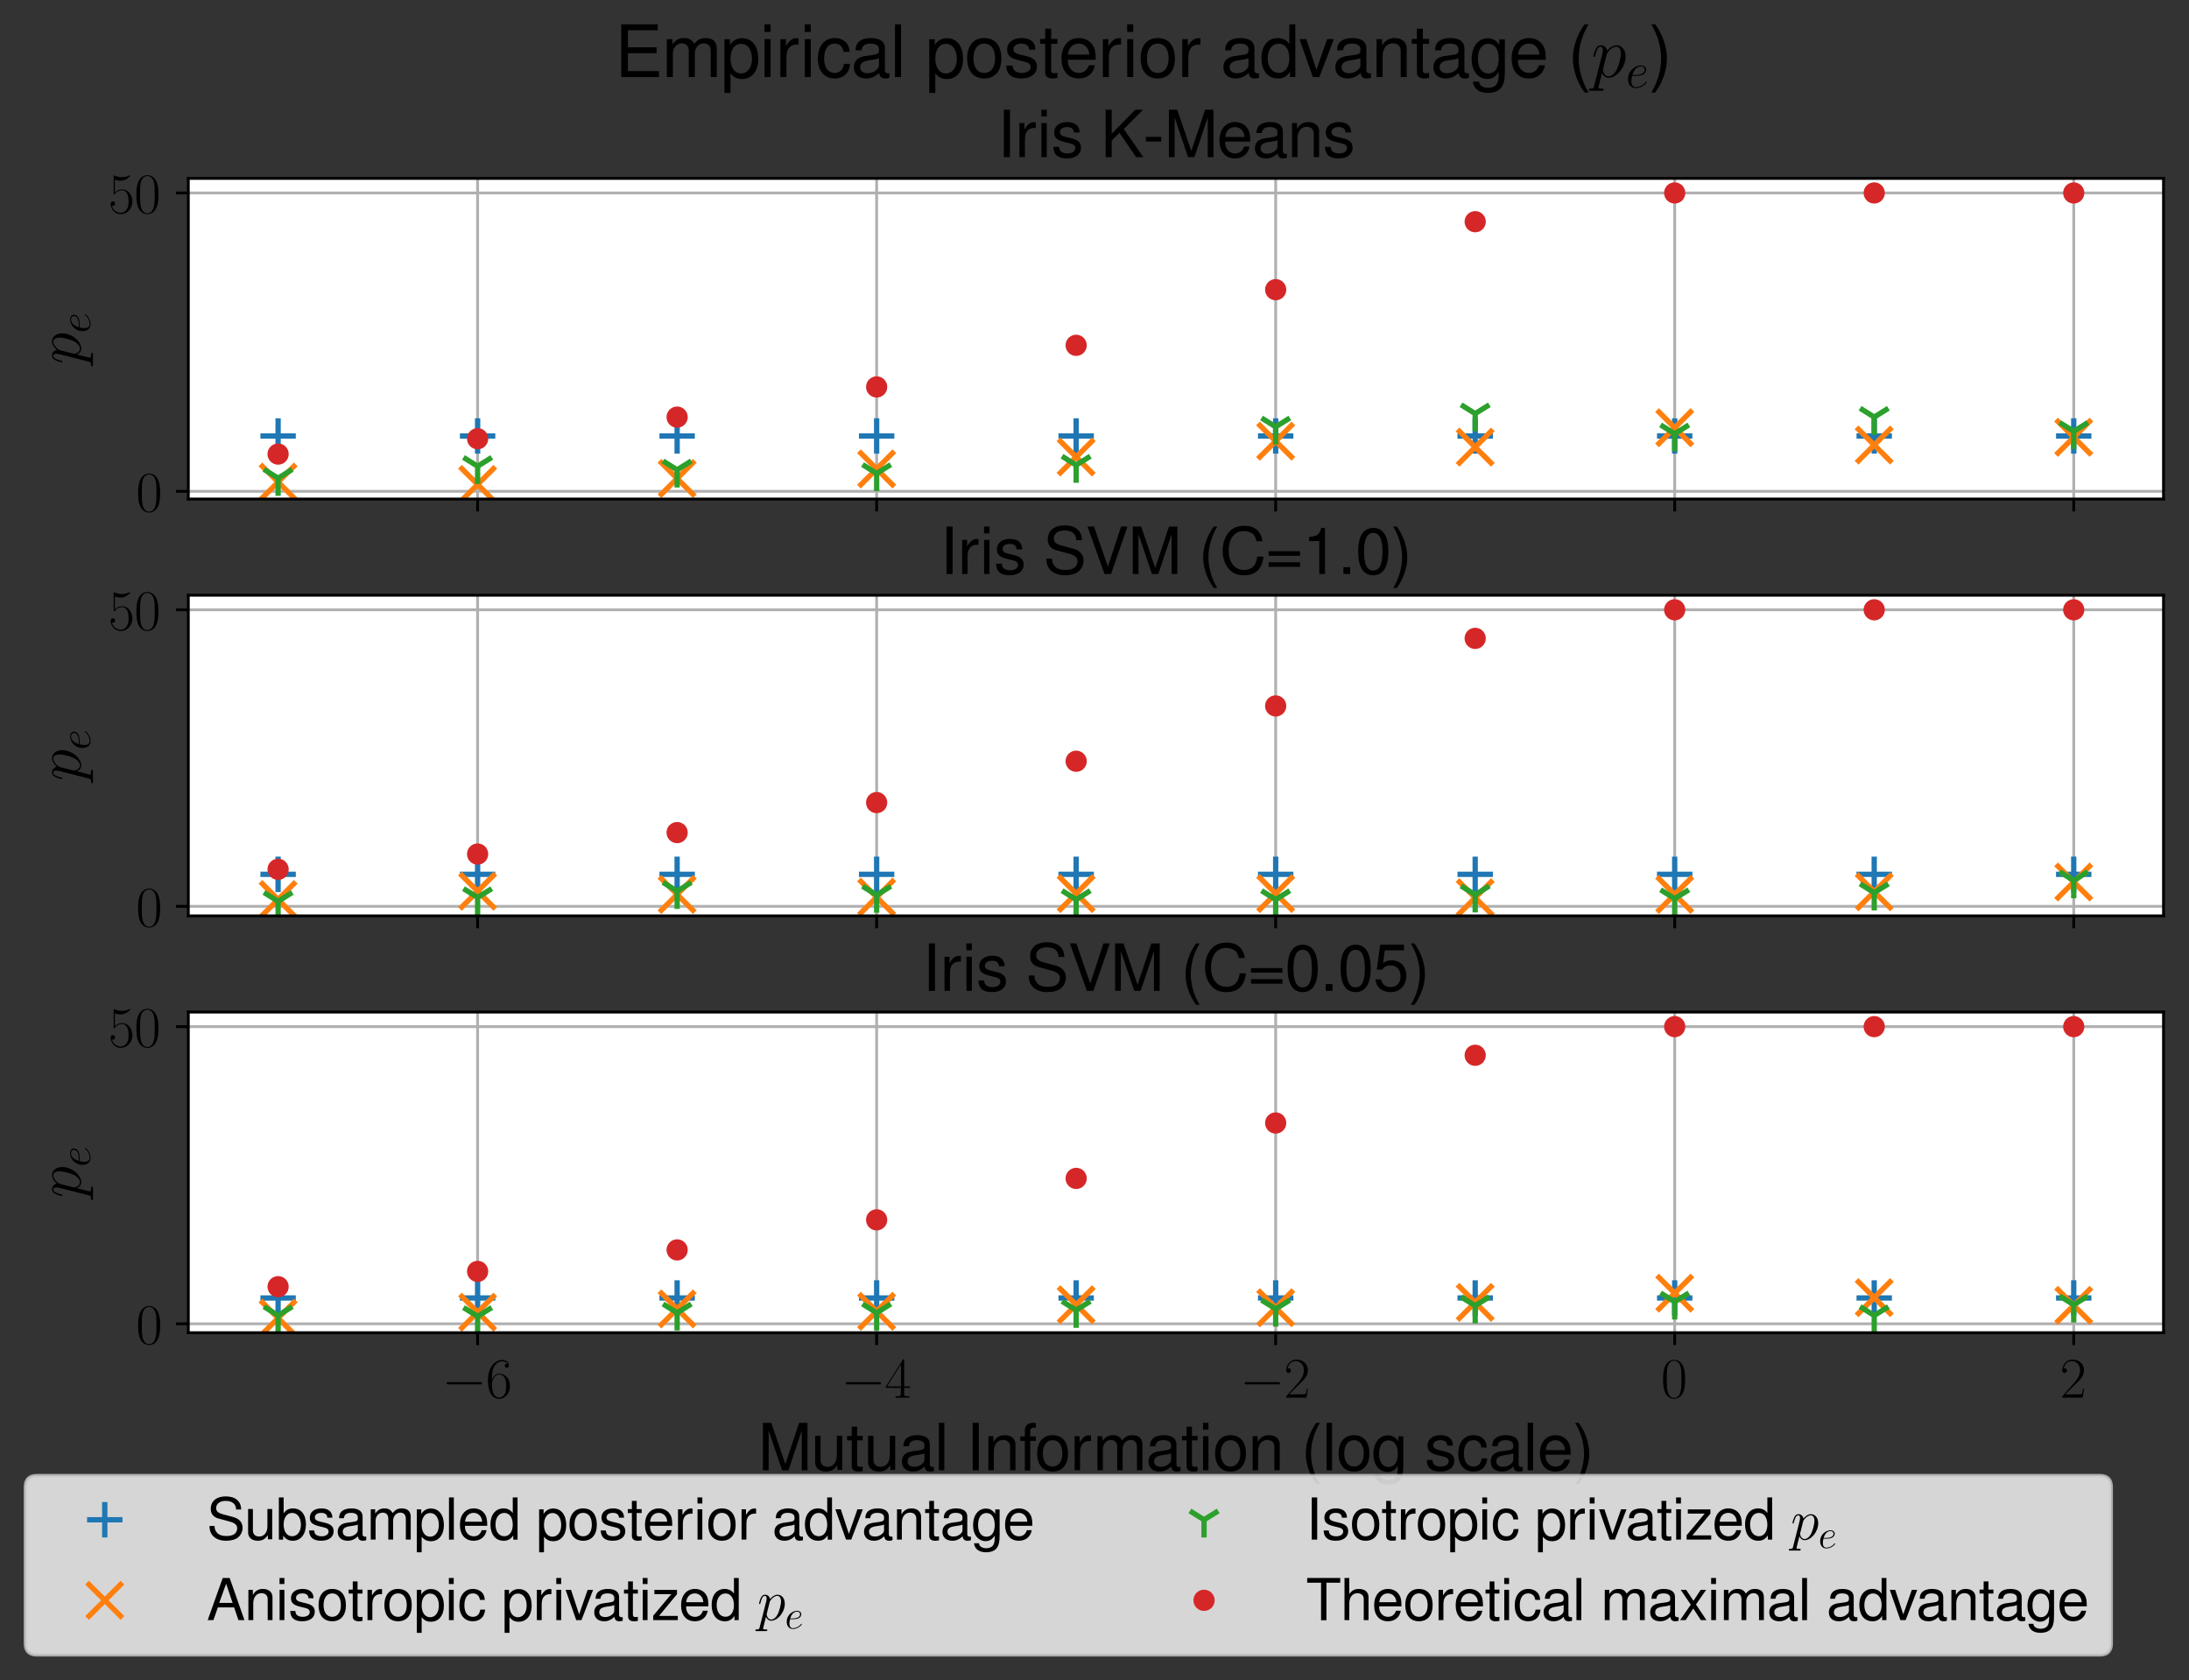 <?xml version="1.0" encoding="utf-8" standalone="no"?>
<!DOCTYPE svg PUBLIC "-//W3C//DTD SVG 1.1//EN"
  "http://www.w3.org/Graphics/SVG/1.1/DTD/svg11.dtd">
<svg xmlns:xlink="http://www.w3.org/1999/xlink" width="618.4pt" height="474.76pt" viewBox="0 0 618.4 474.76" xmlns="http://www.w3.org/2000/svg" version="1.1">
 <rect x="0" y="0" width="618.4" height="474.76" fill="#333333" stroke="none"/>
 <defs>
  <style type="text/css">*{stroke-linejoin: round; stroke-linecap: butt}</style>
 </defs>
 <g id="figure_1">
  <g id="patch_1">
   <path d="M 0 474.76 
L 618.4 474.76 
L 618.4 0 
L 0 0 
L 0 474.76 
z
" style="fill: none"/>
  </g>
  <g id="axes_1">
   <g id="patch_2">
    <path d="M 53.2 141 
L 611.2 141 
L 611.2 50.4 
L 53.2 50.4 
z
" style="fill: #ffffff"/>
   </g>
   <g id="matplotlib.axis_1">
    <g id="xtick_1">
     <g id="line2d_1">
      <path d="M 134.927 141 
L 134.927 50.4 
" clip-path="url(#p83cb78aa28)" style="fill: none; stroke: #b0b0b0; stroke-width: 0.8; stroke-linecap: square"/>
     </g>
     <g id="line2d_2">
      <defs>
       <path id="md2394adb3c" d="M 0 0 
L 0 3.5 
" style="stroke: #000000; stroke-width: 0.8"/>
      </defs>
      <g>
       <use xlink:href="#md2394adb3c" x="134.927" y="141" style="stroke: #000000; stroke-width: 0.8"/>
      </g>
     </g>
    </g>
    <g id="xtick_2">
     <g id="line2d_3">
      <path d="M 247.655 141 
L 247.655 50.4 
" clip-path="url(#p83cb78aa28)" style="fill: none; stroke: #b0b0b0; stroke-width: 0.8; stroke-linecap: square"/>
     </g>
     <g id="line2d_4">
      <g>
       <use xlink:href="#md2394adb3c" x="247.655" y="141" style="stroke: #000000; stroke-width: 0.8"/>
      </g>
     </g>
    </g>
    <g id="xtick_3">
     <g id="line2d_5">
      <path d="M 360.382 141 
L 360.382 50.4 
" clip-path="url(#p83cb78aa28)" style="fill: none; stroke: #b0b0b0; stroke-width: 0.8; stroke-linecap: square"/>
     </g>
     <g id="line2d_6">
      <g>
       <use xlink:href="#md2394adb3c" x="360.382" y="141" style="stroke: #000000; stroke-width: 0.8"/>
      </g>
     </g>
    </g>
    <g id="xtick_4">
     <g id="line2d_7">
      <path d="M 473.109 141 
L 473.109 50.4 
" clip-path="url(#p83cb78aa28)" style="fill: none; stroke: #b0b0b0; stroke-width: 0.8; stroke-linecap: square"/>
     </g>
     <g id="line2d_8">
      <g>
       <use xlink:href="#md2394adb3c" x="473.109" y="141" style="stroke: #000000; stroke-width: 0.8"/>
      </g>
     </g>
    </g>
    <g id="xtick_5">
     <g id="line2d_9">
      <path d="M 585.836 141 
L 585.836 50.4 
" clip-path="url(#p83cb78aa28)" style="fill: none; stroke: #b0b0b0; stroke-width: 0.8; stroke-linecap: square"/>
     </g>
     <g id="line2d_10">
      <g>
       <use xlink:href="#md2394adb3c" x="585.836" y="141" style="stroke: #000000; stroke-width: 0.8"/>
      </g>
     </g>
    </g>
   </g>
   <g id="matplotlib.axis_2">
    <g id="ytick_1">
     <g id="line2d_11">
      <path d="M 53.2 138.821 
L 611.2 138.821 
" clip-path="url(#p83cb78aa28)" style="fill: none; stroke: #b0b0b0; stroke-width: 0.8; stroke-linecap: square"/>
     </g>
     <g id="line2d_12">
      <defs>
       <path id="mbff79ca713" d="M 0 0 
L -3.5 0 
" style="stroke: #000000; stroke-width: 0.8"/>
      </defs>
      <g>
       <use xlink:href="#mbff79ca713" x="53.2" y="138.821" style="stroke: #000000; stroke-width: 0.8"/>
      </g>
     </g>
     <g id="text_1">
      <!-- $\mathdefault{0}$ -->
      <g transform="translate(38.396 144.499)scale(0.16 -0.16)">
       <defs>
        <path id="CMR17-30" d="M 2688 2025 
C 2688 2416 2682 3080 2413 3591 
C 2176 4039 1798 4198 1466 4198 
C 1158 4198 768 4058 525 3597 
C 269 3118 243 2524 243 2025 
C 243 1661 250 1106 448 619 
C 723 -39 1216 -128 1466 -128 
C 1760 -128 2208 -7 2470 600 
C 2662 1042 2688 1559 2688 2025 
z
M 1466 -26 
C 1056 -26 813 325 723 812 
C 653 1188 653 1738 653 2096 
C 653 2588 653 2997 736 3387 
C 858 3929 1216 4096 1466 4096 
C 1728 4096 2067 3923 2189 3400 
C 2272 3036 2278 2607 2278 2096 
C 2278 1680 2278 1169 2202 792 
C 2067 95 1690 -26 1466 -26 
z
" transform="scale(0.016)"/>
       </defs>
       <use xlink:href="#CMR17-30" transform="scale(0.996)"/>
      </g>
     </g>
    </g>
    <g id="ytick_2">
     <g id="line2d_13">
      <path d="M 53.2 54.516 
L 611.2 54.516 
" clip-path="url(#p83cb78aa28)" style="fill: none; stroke: #b0b0b0; stroke-width: 0.8; stroke-linecap: square"/>
     </g>
     <g id="line2d_14">
      <g>
       <use xlink:href="#mbff79ca713" x="53.2" y="54.516" style="stroke: #000000; stroke-width: 0.8"/>
      </g>
     </g>
     <g id="text_2">
      <!-- $\mathdefault{50}$ -->
      <g transform="translate(30.592 60.195)scale(0.16 -0.16)">
       <defs>
        <path id="CMR17-35" d="M 730 3692 
C 794 3666 1056 3584 1325 3584 
C 1920 3584 2246 3911 2432 4100 
C 2432 4157 2432 4192 2394 4192 
C 2387 4192 2374 4192 2323 4163 
C 2099 4058 1837 3973 1517 3973 
C 1325 3973 1037 3999 723 4139 
C 653 4171 640 4171 634 4171 
C 602 4171 595 4164 595 4037 
L 595 2203 
C 595 2089 595 2057 659 2057 
C 691 2057 704 2070 736 2114 
C 941 2401 1222 2522 1542 2522 
C 1766 2522 2246 2382 2246 1289 
C 2246 1085 2246 715 2054 421 
C 1894 159 1645 25 1370 25 
C 947 25 518 320 403 814 
C 429 807 480 795 506 795 
C 589 795 749 840 749 1038 
C 749 1210 627 1280 506 1280 
C 358 1280 262 1190 262 1011 
C 262 454 704 -128 1382 -128 
C 2042 -128 2669 440 2669 1264 
C 2669 2030 2170 2624 1549 2624 
C 1222 2624 947 2503 730 2274 
L 730 3692 
z
" transform="scale(0.016)"/>
       </defs>
       <use xlink:href="#CMR17-35" transform="scale(0.996)"/>
       <use xlink:href="#CMR17-30" transform="translate(45.69 0)scale(0.996)"/>
      </g>
     </g>
    </g>
    <g id="text_3">
     <!-- $p_e$ -->
     <g transform="translate(22.772 102.955)rotate(-90)scale(0.18 -0.18)">
      <defs>
       <path id="CMMI12-70" d="M 275 -789 
C 230 -980 205 -1031 -58 -1031 
C -134 -1031 -198 -1031 -198 -1152 
C -198 -1165 -192 -1216 -122 -1216 
C -38 -1216 51 -1216 134 -1216 
L 410 -1216 
C 544 -1216 870 -1216 1005 -1216 
C 1043 -1216 1120 -1216 1120 -1101 
C 1120 -1031 1075 -1031 966 -1031 
C 672 -1031 653 -987 653 -937 
C 653 -861 941 219 979 364 
C 1050 185 1222 -64 1555 -64 
C 2278 -64 3059 875 3059 1814 
C 3059 2401 2726 2816 2246 2816 
C 1837 2816 1491 2420 1421 2331 
C 1370 2650 1120 2816 864 2816 
C 678 2816 531 2727 410 2484 
C 294 2254 205 1865 205 1839 
C 205 1814 230 1782 275 1782 
C 326 1782 333 1788 371 1935 
C 467 2312 589 2689 845 2689 
C 992 2689 1043 2587 1043 2397 
C 1043 2245 1024 2181 998 2067 
L 275 -789 
z
M 1382 1993 
C 1427 2171 1606 2357 1709 2446 
C 1779 2510 1990 2689 2234 2689 
C 2515 2689 2643 2408 2643 2076 
C 2643 1769 2464 1047 2304 715 
C 2144 370 1850 64 1555 64 
C 1120 64 1050 613 1050 639 
C 1050 658 1062 709 1069 741 
L 1382 1993 
z
" transform="scale(0.016)"/>
       <path id="CMMI12-65" d="M 1146 1479 
C 1318 1479 1754 1479 2061 1595 
C 2547 1783 2592 2158 2592 2274 
C 2592 2558 2349 2816 1926 2816 
C 1254 2816 288 2210 288 1073 
C 288 402 672 -64 1254 -64 
C 2125 -64 2675 609 2675 692 
C 2675 730 2637 762 2611 762 
C 2592 762 2586 756 2528 699 
C 2118 159 1510 64 1267 64 
C 902 64 710 350 710 822 
C 710 911 710 1071 806 1479 
L 1146 1479 
z
M 838 1600 
C 1114 2592 1722 2689 1926 2689 
C 2208 2689 2400 2522 2400 2277 
C 2400 1600 1376 1600 1107 1600 
L 838 1600 
z
" transform="scale(0.016)"/>
      </defs>
      <use xlink:href="#CMMI12-70" transform="scale(0.996)"/>
      <use xlink:href="#CMMI12-65" transform="translate(48.96 -14.944)scale(0.697)"/>
     </g>
    </g>
   </g>
   <g id="line2d_15">
    <defs>
     <path id="m7754d09afb" d="M -5 0 
L 5 0 
M 0 5 
L 0 -5 
" style="stroke: #1f77b4; stroke-width: 1.5"/>
    </defs>
    <g clip-path="url(#p83cb78aa28)">
     <use xlink:href="#m7754d09afb" x="78.564" y="123.186" style="fill: #1f77b4; stroke: #1f77b4; stroke-width: 1.5"/>
     <use xlink:href="#m7754d09afb" x="134.927" y="123.186" style="fill: #1f77b4; stroke: #1f77b4; stroke-width: 1.5"/>
     <use xlink:href="#m7754d09afb" x="191.291" y="123.186" style="fill: #1f77b4; stroke: #1f77b4; stroke-width: 1.5"/>
     <use xlink:href="#m7754d09afb" x="247.655" y="123.186" style="fill: #1f77b4; stroke: #1f77b4; stroke-width: 1.5"/>
     <use xlink:href="#m7754d09afb" x="304.018" y="123.186" style="fill: #1f77b4; stroke: #1f77b4; stroke-width: 1.5"/>
     <use xlink:href="#m7754d09afb" x="360.382" y="123.186" style="fill: #1f77b4; stroke: #1f77b4; stroke-width: 1.5"/>
     <use xlink:href="#m7754d09afb" x="416.745" y="123.186" style="fill: #1f77b4; stroke: #1f77b4; stroke-width: 1.5"/>
     <use xlink:href="#m7754d09afb" x="473.109" y="123.186" style="fill: #1f77b4; stroke: #1f77b4; stroke-width: 1.5"/>
     <use xlink:href="#m7754d09afb" x="529.473" y="123.186" style="fill: #1f77b4; stroke: #1f77b4; stroke-width: 1.5"/>
     <use xlink:href="#m7754d09afb" x="585.836" y="123.186" style="fill: #1f77b4; stroke: #1f77b4; stroke-width: 1.5"/>
    </g>
   </g>
   <g id="line2d_16">
    <defs>
     <path id="m74fb5add39" d="M -5 5 
L 5 -5 
M -5 -5 
L 5 5 
" style="stroke: #ff7f0e; stroke-width: 1.5"/>
    </defs>
    <g clip-path="url(#p83cb78aa28)">
     <use xlink:href="#m74fb5add39" x="78.564" y="136.207" style="fill: #ff7f0e; stroke: #ff7f0e; stroke-width: 1.5"/>
     <use xlink:href="#m74fb5add39" x="134.927" y="136.882" style="fill: #ff7f0e; stroke: #ff7f0e; stroke-width: 1.5"/>
     <use xlink:href="#m74fb5add39" x="191.291" y="135.198" style="fill: #ff7f0e; stroke: #ff7f0e; stroke-width: 1.5"/>
     <use xlink:href="#m74fb5add39" x="247.655" y="132.496" style="fill: #ff7f0e; stroke: #ff7f0e; stroke-width: 1.5"/>
     <use xlink:href="#m74fb5add39" x="304.018" y="129.125" style="fill: #ff7f0e; stroke: #ff7f0e; stroke-width: 1.5"/>
     <use xlink:href="#m74fb5add39" x="360.382" y="124.648" style="fill: #ff7f0e; stroke: #ff7f0e; stroke-width: 1.5"/>
     <use xlink:href="#m74fb5add39" x="416.745" y="126.332" style="fill: #ff7f0e; stroke: #ff7f0e; stroke-width: 1.5"/>
     <use xlink:href="#m74fb5add39" x="473.109" y="120.853" style="fill: #ff7f0e; stroke: #ff7f0e; stroke-width: 1.5"/>
     <use xlink:href="#m74fb5add39" x="529.473" y="125.741" style="fill: #ff7f0e; stroke: #ff7f0e; stroke-width: 1.5"/>
     <use xlink:href="#m74fb5add39" x="585.836" y="123.549" style="fill: #ff7f0e; stroke: #ff7f0e; stroke-width: 1.5"/>
    </g>
   </g>
   <g id="line2d_17">
    <defs>
     <path id="m514583e9d8" d="M 0 0 
L 0 5 
M 0 0 
L 4 -2.5 
M 0 0 
L -4 -2.5 
" style="stroke: #2ca02c; stroke-width: 1.5"/>
    </defs>
    <g clip-path="url(#p83cb78aa28)">
     <use xlink:href="#m514583e9d8" x="78.564" y="135.111" style="fill: #2ca02c; stroke: #2ca02c; stroke-width: 1.5"/>
     <use xlink:href="#m514583e9d8" x="134.927" y="131.739" style="fill: #2ca02c; stroke: #2ca02c; stroke-width: 1.5"/>
     <use xlink:href="#m514583e9d8" x="191.291" y="132.746" style="fill: #2ca02c; stroke: #2ca02c; stroke-width: 1.5"/>
     <use xlink:href="#m514583e9d8" x="247.655" y="133.765" style="fill: #2ca02c; stroke: #2ca02c; stroke-width: 1.5"/>
     <use xlink:href="#m514583e9d8" x="304.018" y="131.407" style="fill: #2ca02c; stroke: #2ca02c; stroke-width: 1.5"/>
     <use xlink:href="#m514583e9d8" x="360.382" y="120.598" style="fill: #2ca02c; stroke: #2ca02c; stroke-width: 1.5"/>
     <use xlink:href="#m514583e9d8" x="416.745" y="116.865" style="fill: #2ca02c; stroke: #2ca02c; stroke-width: 1.5"/>
     <use xlink:href="#m514583e9d8" x="473.109" y="122.556" style="fill: #2ca02c; stroke: #2ca02c; stroke-width: 1.5"/>
     <use xlink:href="#m514583e9d8" x="529.473" y="117.848" style="fill: #2ca02c; stroke: #2ca02c; stroke-width: 1.5"/>
     <use xlink:href="#m514583e9d8" x="585.836" y="121.884" style="fill: #2ca02c; stroke: #2ca02c; stroke-width: 1.5"/>
    </g>
   </g>
   <g id="line2d_18">
    <defs>
     <path id="mc7ca6f8adb" d="M 0 2.5 
C 0.663 2.5 1.299 2.237 1.768 1.768 
C 2.237 1.299 2.5 0.663 2.5 0 
C 2.5 -0.663 2.237 -1.299 1.768 -1.768 
C 1.299 -2.237 0.663 -2.5 0 -2.5 
C -0.663 -2.5 -1.299 -2.237 -1.768 -1.768 
C -2.237 -1.299 -2.5 -0.663 -2.5 0 
C -2.5 0.663 -2.237 1.299 -1.768 1.768 
C -1.299 2.237 -0.663 2.5 0 2.5 
z
" style="stroke: #d62728"/>
    </defs>
    <g clip-path="url(#p83cb78aa28)">
     <use xlink:href="#mc7ca6f8adb" x="78.564" y="128.298" style="fill: #d62728; stroke: #d62728"/>
     <use xlink:href="#mc7ca6f8adb" x="134.927" y="123.958" style="fill: #d62728; stroke: #d62728"/>
     <use xlink:href="#mc7ca6f8adb" x="191.291" y="117.856" style="fill: #d62728; stroke: #d62728"/>
     <use xlink:href="#mc7ca6f8adb" x="247.655" y="109.331" style="fill: #d62728; stroke: #d62728"/>
     <use xlink:href="#mc7ca6f8adb" x="304.018" y="97.572" style="fill: #d62728; stroke: #d62728"/>
     <use xlink:href="#mc7ca6f8adb" x="360.382" y="81.85" style="fill: #d62728; stroke: #d62728"/>
     <use xlink:href="#mc7ca6f8adb" x="416.745" y="62.642" style="fill: #d62728; stroke: #d62728"/>
     <use xlink:href="#mc7ca6f8adb" x="473.109" y="54.518" style="fill: #d62728; stroke: #d62728"/>
     <use xlink:href="#mc7ca6f8adb" x="529.473" y="54.518" style="fill: #d62728; stroke: #d62728"/>
     <use xlink:href="#mc7ca6f8adb" x="585.836" y="54.518" style="fill: #d62728; stroke: #d62728"/>
    </g>
   </g>
   <g id="patch_3">
    <path d="M 53.2 141 
L 53.2 50.4 
" style="fill: none; stroke: #000000; stroke-width: 0.8; stroke-linejoin: miter; stroke-linecap: square"/>
   </g>
   <g id="patch_4">
    <path d="M 611.2 141 
L 611.2 50.4 
" style="fill: none; stroke: #000000; stroke-width: 0.8; stroke-linejoin: miter; stroke-linecap: square"/>
   </g>
   <g id="patch_5">
    <path d="M 53.2 141 
L 611.2 141 
" style="fill: none; stroke: #000000; stroke-width: 0.8; stroke-linejoin: miter; stroke-linecap: square"/>
   </g>
   <g id="patch_6">
    <path d="M 53.2 50.4 
L 611.2 50.4 
" style="fill: none; stroke: #000000; stroke-width: 0.8; stroke-linejoin: miter; stroke-linecap: square"/>
   </g>
   <g id="text_4">
    <!-- Iris K-Means -->
    <g transform="translate(281.747 44.4)scale(0.18 -0.18)">
     <defs>
      <path id="NimbusSanL-Regu-49" d="M 1242 4672 
L 640 4672 
L 640 -2 
L 1242 -2 
L 1242 4672 
z
" transform="scale(0.016)"/>
      <path id="NimbusSanL-Regu-72" d="M 442 3359 
L 442 0 
L 979 0 
L 979 1741 
C 979 2221 1101 2535 1357 2720 
C 1523 2842 1683 2880 2054 2880 
L 2054 3432 
C 1965 3444 1920 3444 1850 3444 
C 1504 3444 1242 3240 934 2746 
L 934 3359 
L 442 3359 
z
" transform="scale(0.016)"/>
      <path id="NimbusSanL-Regu-69" d="M 960 3359 
L 429 3359 
L 429 0 
L 960 0 
L 960 3359 
z
M 960 4672 
L 422 4672 
L 422 3999 
L 960 3999 
L 960 4672 
z
" transform="scale(0.016)"/>
      <path id="NimbusSanL-Regu-73" d="M 2803 2427 
C 2797 3085 2362 3456 1587 3456 
C 806 3456 301 3054 301 2436 
C 301 1913 570 1665 1363 1474 
L 1862 1353 
C 2234 1263 2381 1130 2381 888 
C 2381 576 2067 365 1600 365 
C 1312 365 1069 448 934 588 
C 851 684 813 779 781 1014 
L 218 1014 
C 243 241 678 -128 1555 -128 
C 2400 -128 2938 285 2938 929 
C 2938 1426 2656 1701 1990 1860 
L 1478 1981 
C 1043 2082 858 2223 858 2458 
C 858 2764 1133 2962 1568 2962 
C 1997 2962 2227 2777 2240 2427 
L 2803 2427 
z
" transform="scale(0.016)"/>
      <path id="NimbusSanL-Regu-4b" d="M 1101 1633 
L 1862 2396 
L 3507 -2 
L 4211 -2 
L 2291 2768 
L 4192 4672 
L 3424 4672 
L 1101 2306 
L 1101 4672 
L 506 4672 
L 506 -2 
L 1101 -2 
L 1101 1633 
z
" transform="scale(0.016)"/>
      <path id="NimbusSanL-Regu-2d" d="M 1818 1997 
L 294 1997 
L 294 1536 
L 1818 1536 
L 1818 1997 
z
" transform="scale(0.016)"/>
      <path id="NimbusSanL-Regu-4d" d="M 2995 -2 
L 4307 3915 
L 4307 -2 
L 4870 -2 
L 4870 4672 
L 4045 4672 
L 2688 601 
L 1306 4672 
L 480 4672 
L 480 -2 
L 1043 -2 
L 1043 3915 
L 2368 -2 
L 2995 -2 
z
" transform="scale(0.016)"/>
      <path id="NimbusSanL-Regu-65" d="M 3283 1529 
C 3283 2034 3245 2338 3149 2584 
C 2931 3127 2419 3456 1792 3456 
C 858 3456 256 2742 256 1645 
C 256 547 838 -128 1779 -128 
C 2547 -128 3078 310 3213 1044 
L 2675 1044 
C 2528 598 2227 365 1798 365 
C 1459 365 1171 520 992 805 
C 864 998 819 1193 813 1529 
L 3283 1529 
z
M 826 1984 
C 870 2577 1248 2962 1786 2962 
C 2310 2962 2714 2530 2714 1984 
C 2714 1984 2714 1984 2707 1984 
L 826 1984 
z
" transform="scale(0.016)"/>
      <path id="NimbusSanL-Regu-61" d="M 3424 333 
C 3366 320 3341 320 3309 320 
C 3123 320 3021 415 3021 581 
L 3021 2545 
C 3021 3137 2586 3456 1760 3456 
C 1274 3456 870 3316 646 3066 
C 493 2893 429 2702 416 2370 
L 954 2370 
C 998 2777 1242 2962 1741 2962 
C 2221 2962 2490 2783 2490 2465 
L 2490 2325 
C 2490 2101 2355 2006 1933 1955 
C 1178 1860 1062 1834 858 1751 
C 467 1592 269 1292 269 859 
C 269 254 691 -128 1370 -128 
C 1792 -128 2131 19 2509 365 
C 2547 25 2714 -128 3059 -128 
C 3168 -128 3251 -116 3424 -70 
L 3424 333 
z
M 2490 1072 
C 2490 893 2438 785 2278 639 
C 2061 441 1798 340 1485 340 
C 1069 340 826 537 826 874 
C 826 1225 1062 1403 1632 1486 
C 2195 1562 2310 1588 2490 1670 
L 2490 1072 
z
" transform="scale(0.016)"/>
      <path id="NimbusSanL-Regu-6e" d="M 448 3359 
L 448 0 
L 986 0 
L 986 1853 
C 986 2539 1344 2988 1894 2988 
C 2317 2988 2586 2731 2586 2327 
L 2586 0 
L 3117 0 
L 3117 2539 
C 3117 3097 2701 3456 2054 3456 
C 1555 3456 1235 3263 941 2796 
L 941 3359 
L 448 3359 
z
" transform="scale(0.016)"/>
     </defs>
     <use xlink:href="#NimbusSanL-Regu-49" transform="scale(0.996)"/>
     <use xlink:href="#NimbusSanL-Regu-72" transform="translate(27.695 0)scale(0.996)"/>
     <use xlink:href="#NimbusSanL-Regu-69" transform="translate(62.364 0)scale(0.996)"/>
     <use xlink:href="#NimbusSanL-Regu-73" transform="translate(84.481 0)scale(0.996)"/>
     <use xlink:href="#NimbusSanL-Regu-4b" transform="translate(161.989 0)scale(0.996)"/>
     <use xlink:href="#NimbusSanL-Regu-2d" transform="translate(228.439 0)scale(0.996)"/>
     <use xlink:href="#NimbusSanL-Regu-4d" transform="translate(261.614 0)scale(0.996)"/>
     <use xlink:href="#NimbusSanL-Regu-65" transform="translate(344.603 0)scale(0.996)"/>
     <use xlink:href="#NimbusSanL-Regu-61" transform="translate(399.994 0)scale(0.996)"/>
     <use xlink:href="#NimbusSanL-Regu-6e" transform="translate(455.386 0)scale(0.996)"/>
     <use xlink:href="#NimbusSanL-Regu-73" transform="translate(510.778 0)scale(0.996)"/>
    </g>
   </g>
  </g>
  <g id="axes_2">
   <g id="patch_7">
    <path d="M 53.2 258.78 
L 611.2 258.78 
L 611.2 168.18 
L 53.2 168.18 
z
" style="fill: #ffffff"/>
   </g>
   <g id="matplotlib.axis_3">
    <g id="xtick_6">
     <g id="line2d_19">
      <path d="M 134.927 258.78 
L 134.927 168.18 
" clip-path="url(#pfe0d1cc94e)" style="fill: none; stroke: #b0b0b0; stroke-width: 0.8; stroke-linecap: square"/>
     </g>
     <g id="line2d_20">
      <g>
       <use xlink:href="#md2394adb3c" x="134.927" y="258.78" style="stroke: #000000; stroke-width: 0.8"/>
      </g>
     </g>
    </g>
    <g id="xtick_7">
     <g id="line2d_21">
      <path d="M 247.655 258.78 
L 247.655 168.18 
" clip-path="url(#pfe0d1cc94e)" style="fill: none; stroke: #b0b0b0; stroke-width: 0.8; stroke-linecap: square"/>
     </g>
     <g id="line2d_22">
      <g>
       <use xlink:href="#md2394adb3c" x="247.655" y="258.78" style="stroke: #000000; stroke-width: 0.8"/>
      </g>
     </g>
    </g>
    <g id="xtick_8">
     <g id="line2d_23">
      <path d="M 360.382 258.78 
L 360.382 168.18 
" clip-path="url(#pfe0d1cc94e)" style="fill: none; stroke: #b0b0b0; stroke-width: 0.8; stroke-linecap: square"/>
     </g>
     <g id="line2d_24">
      <g>
       <use xlink:href="#md2394adb3c" x="360.382" y="258.78" style="stroke: #000000; stroke-width: 0.8"/>
      </g>
     </g>
    </g>
    <g id="xtick_9">
     <g id="line2d_25">
      <path d="M 473.109 258.78 
L 473.109 168.18 
" clip-path="url(#pfe0d1cc94e)" style="fill: none; stroke: #b0b0b0; stroke-width: 0.8; stroke-linecap: square"/>
     </g>
     <g id="line2d_26">
      <g>
       <use xlink:href="#md2394adb3c" x="473.109" y="258.78" style="stroke: #000000; stroke-width: 0.8"/>
      </g>
     </g>
    </g>
    <g id="xtick_10">
     <g id="line2d_27">
      <path d="M 585.836 258.78 
L 585.836 168.18 
" clip-path="url(#pfe0d1cc94e)" style="fill: none; stroke: #b0b0b0; stroke-width: 0.8; stroke-linecap: square"/>
     </g>
     <g id="line2d_28">
      <g>
       <use xlink:href="#md2394adb3c" x="585.836" y="258.78" style="stroke: #000000; stroke-width: 0.8"/>
      </g>
     </g>
    </g>
   </g>
   <g id="matplotlib.axis_4">
    <g id="ytick_3">
     <g id="line2d_29">
      <path d="M 53.2 256.085 
L 611.2 256.085 
" clip-path="url(#pfe0d1cc94e)" style="fill: none; stroke: #b0b0b0; stroke-width: 0.8; stroke-linecap: square"/>
     </g>
     <g id="line2d_30">
      <g>
       <use xlink:href="#mbff79ca713" x="53.2" y="256.085" style="stroke: #000000; stroke-width: 0.8"/>
      </g>
     </g>
     <g id="text_5">
      <!-- $\mathdefault{0}$ -->
      <g transform="translate(38.396 261.764)scale(0.16 -0.16)">
       <use xlink:href="#CMR17-30" transform="scale(0.996)"/>
      </g>
     </g>
    </g>
    <g id="ytick_4">
     <g id="line2d_31">
      <path d="M 53.2 172.297 
L 611.2 172.297 
" clip-path="url(#pfe0d1cc94e)" style="fill: none; stroke: #b0b0b0; stroke-width: 0.8; stroke-linecap: square"/>
     </g>
     <g id="line2d_32">
      <g>
       <use xlink:href="#mbff79ca713" x="53.2" y="172.297" style="stroke: #000000; stroke-width: 0.8"/>
      </g>
     </g>
     <g id="text_6">
      <!-- $\mathdefault{50}$ -->
      <g transform="translate(30.592 177.975)scale(0.16 -0.16)">
       <use xlink:href="#CMR17-35" transform="scale(0.996)"/>
       <use xlink:href="#CMR17-30" transform="translate(45.69 0)scale(0.996)"/>
      </g>
     </g>
    </g>
    <g id="text_7">
     <!-- $p_e$ -->
     <g transform="translate(22.772 220.735)rotate(-90)scale(0.18 -0.18)">
      <use xlink:href="#CMMI12-70" transform="scale(0.996)"/>
      <use xlink:href="#CMMI12-65" transform="translate(48.96 -14.944)scale(0.697)"/>
     </g>
    </g>
   </g>
   <g id="line2d_33">
    <g clip-path="url(#pfe0d1cc94e)">
     <use xlink:href="#m7754d09afb" x="78.564" y="247.038" style="fill: #1f77b4; stroke: #1f77b4; stroke-width: 1.5"/>
     <use xlink:href="#m7754d09afb" x="134.927" y="247.038" style="fill: #1f77b4; stroke: #1f77b4; stroke-width: 1.5"/>
     <use xlink:href="#m7754d09afb" x="191.291" y="247.038" style="fill: #1f77b4; stroke: #1f77b4; stroke-width: 1.5"/>
     <use xlink:href="#m7754d09afb" x="247.655" y="247.038" style="fill: #1f77b4; stroke: #1f77b4; stroke-width: 1.5"/>
     <use xlink:href="#m7754d09afb" x="304.018" y="247.038" style="fill: #1f77b4; stroke: #1f77b4; stroke-width: 1.5"/>
     <use xlink:href="#m7754d09afb" x="360.382" y="247.038" style="fill: #1f77b4; stroke: #1f77b4; stroke-width: 1.5"/>
     <use xlink:href="#m7754d09afb" x="416.745" y="247.038" style="fill: #1f77b4; stroke: #1f77b4; stroke-width: 1.5"/>
     <use xlink:href="#m7754d09afb" x="473.109" y="247.038" style="fill: #1f77b4; stroke: #1f77b4; stroke-width: 1.5"/>
     <use xlink:href="#m7754d09afb" x="529.473" y="247.038" style="fill: #1f77b4; stroke: #1f77b4; stroke-width: 1.5"/>
     <use xlink:href="#m7754d09afb" x="585.836" y="247.038" style="fill: #1f77b4; stroke: #1f77b4; stroke-width: 1.5"/>
    </g>
   </g>
   <g id="line2d_34">
    <g clip-path="url(#pfe0d1cc94e)">
     <use xlink:href="#m74fb5add39" x="78.564" y="254.157" style="fill: #ff7f0e; stroke: #ff7f0e; stroke-width: 1.5"/>
     <use xlink:href="#m74fb5add39" x="134.927" y="251.812" style="fill: #ff7f0e; stroke: #ff7f0e; stroke-width: 1.5"/>
     <use xlink:href="#m74fb5add39" x="191.291" y="252.73" style="fill: #ff7f0e; stroke: #ff7f0e; stroke-width: 1.5"/>
     <use xlink:href="#m74fb5add39" x="247.655" y="253.489" style="fill: #ff7f0e; stroke: #ff7f0e; stroke-width: 1.5"/>
     <use xlink:href="#m74fb5add39" x="304.018" y="252.481" style="fill: #ff7f0e; stroke: #ff7f0e; stroke-width: 1.5"/>
     <use xlink:href="#m74fb5add39" x="360.382" y="252.478" style="fill: #ff7f0e; stroke: #ff7f0e; stroke-width: 1.5"/>
     <use xlink:href="#m74fb5add39" x="416.745" y="253.655" style="fill: #ff7f0e; stroke: #ff7f0e; stroke-width: 1.5"/>
     <use xlink:href="#m74fb5add39" x="473.109" y="252.726" style="fill: #ff7f0e; stroke: #ff7f0e; stroke-width: 1.5"/>
     <use xlink:href="#m74fb5add39" x="529.473" y="251.976" style="fill: #ff7f0e; stroke: #ff7f0e; stroke-width: 1.5"/>
     <use xlink:href="#m74fb5add39" x="585.836" y="249.211" style="fill: #ff7f0e; stroke: #ff7f0e; stroke-width: 1.5"/>
    </g>
   </g>
   <g id="line2d_35">
    <g clip-path="url(#pfe0d1cc94e)">
     <use xlink:href="#m514583e9d8" x="78.564" y="254.662" style="fill: #2ca02c; stroke: #2ca02c; stroke-width: 1.5"/>
     <use xlink:href="#m514583e9d8" x="134.927" y="253.572" style="fill: #2ca02c; stroke: #2ca02c; stroke-width: 1.5"/>
     <use xlink:href="#m514583e9d8" x="191.291" y="251.811" style="fill: #2ca02c; stroke: #2ca02c; stroke-width: 1.5"/>
     <use xlink:href="#m514583e9d8" x="247.655" y="252.903" style="fill: #2ca02c; stroke: #2ca02c; stroke-width: 1.5"/>
     <use xlink:href="#m514583e9d8" x="304.018" y="254.154" style="fill: #2ca02c; stroke: #2ca02c; stroke-width: 1.5"/>
     <use xlink:href="#m514583e9d8" x="360.382" y="254.158" style="fill: #2ca02c; stroke: #2ca02c; stroke-width: 1.5"/>
     <use xlink:href="#m514583e9d8" x="416.745" y="252.814" style="fill: #2ca02c; stroke: #2ca02c; stroke-width: 1.5"/>
     <use xlink:href="#m514583e9d8" x="473.109" y="253.903" style="fill: #2ca02c; stroke: #2ca02c; stroke-width: 1.5"/>
     <use xlink:href="#m514583e9d8" x="529.473" y="252.23" style="fill: #2ca02c; stroke: #2ca02c; stroke-width: 1.5"/>
     <use xlink:href="#m514583e9d8" x="585.836" y="248.79" style="fill: #2ca02c; stroke: #2ca02c; stroke-width: 1.5"/>
    </g>
   </g>
   <g id="line2d_36">
    <g clip-path="url(#pfe0d1cc94e)">
     <use xlink:href="#mc7ca6f8adb" x="78.564" y="245.627" style="fill: #d62728; stroke: #d62728"/>
     <use xlink:href="#mc7ca6f8adb" x="134.927" y="241.313" style="fill: #d62728; stroke: #d62728"/>
     <use xlink:href="#mc7ca6f8adb" x="191.291" y="235.249" style="fill: #d62728; stroke: #d62728"/>
     <use xlink:href="#mc7ca6f8adb" x="247.655" y="226.776" style="fill: #d62728; stroke: #d62728"/>
     <use xlink:href="#mc7ca6f8adb" x="304.018" y="215.089" style="fill: #d62728; stroke: #d62728"/>
     <use xlink:href="#mc7ca6f8adb" x="360.382" y="199.462" style="fill: #d62728; stroke: #d62728"/>
     <use xlink:href="#mc7ca6f8adb" x="416.745" y="180.372" style="fill: #d62728; stroke: #d62728"/>
     <use xlink:href="#mc7ca6f8adb" x="473.109" y="172.298" style="fill: #d62728; stroke: #d62728"/>
     <use xlink:href="#mc7ca6f8adb" x="529.473" y="172.298" style="fill: #d62728; stroke: #d62728"/>
     <use xlink:href="#mc7ca6f8adb" x="585.836" y="172.298" style="fill: #d62728; stroke: #d62728"/>
    </g>
   </g>
   <g id="patch_8">
    <path d="M 53.2 258.78 
L 53.2 168.18 
" style="fill: none; stroke: #000000; stroke-width: 0.8; stroke-linejoin: miter; stroke-linecap: square"/>
   </g>
   <g id="patch_9">
    <path d="M 611.2 258.78 
L 611.2 168.18 
" style="fill: none; stroke: #000000; stroke-width: 0.8; stroke-linejoin: miter; stroke-linecap: square"/>
   </g>
   <g id="patch_10">
    <path d="M 53.2 258.78 
L 611.2 258.78 
" style="fill: none; stroke: #000000; stroke-width: 0.8; stroke-linejoin: miter; stroke-linecap: square"/>
   </g>
   <g id="patch_11">
    <path d="M 53.2 168.18 
L 611.2 168.18 
" style="fill: none; stroke: #000000; stroke-width: 0.8; stroke-linejoin: miter; stroke-linecap: square"/>
   </g>
   <g id="text_8">
    <!-- Iris SVM (C=1.0) -->
    <g transform="translate(265.554 162.18)scale(0.18 -0.18)">
     <defs>
      <path id="NimbusSanL-Regu-53" d="M 3814 3335 
C 3808 4255 3181 4788 2106 4788 
C 1082 4788 448 4260 448 3410 
C 448 2837 749 2477 1363 2316 
L 2522 2007 
C 3110 1852 3379 1614 3379 1247 
C 3379 995 3245 738 3046 597 
C 2861 468 2566 397 2189 397 
C 1683 397 1338 520 1114 790 
C 941 996 864 1222 870 1511 
L 307 1511 
C 314 1081 397 798 582 540 
C 902 103 1440 -128 2150 -128 
C 2707 -128 3162 1 3462 232 
C 3776 483 3974 901 3974 1307 
C 3974 1886 3616 2311 2982 2485 
L 1811 2801 
C 1248 2955 1043 3135 1043 3496 
C 1043 3972 1459 4288 2086 4288 
C 2829 4288 3245 3947 3251 3335 
L 3814 3335 
z
" transform="scale(0.016)"/>
      <path id="NimbusSanL-Regu-56" d="M 2509 0 
L 4128 4672 
L 3494 4672 
L 2202 718 
L 832 4672 
L 192 4672 
L 1869 0 
L 2509 0 
z
" transform="scale(0.016)"/>
      <path id="NimbusSanL-Regu-28" d="M 1510 4672 
C 870 3830 467 2660 467 1651 
C 467 636 870 -534 1510 -1376 
L 1862 -1376 
C 1299 -457 986 623 986 1651 
C 986 2673 1299 3759 1862 4672 
L 1510 4672 
z
" transform="scale(0.016)"/>
      <path id="NimbusSanL-Regu-43" d="M 4237 3229 
C 4051 4252 3462 4750 2438 4750 
C 1811 4750 1306 4552 960 4168 
C 538 3709 307 3045 307 2291 
C 307 1525 544 868 986 414 
C 1344 44 1805 -128 2413 -128 
C 3552 -128 4192 485 4333 1717 
L 3718 1717 
C 3667 1399 3603 1182 3507 997 
C 3315 614 2918 397 2419 397 
C 1491 397 902 1137 902 2298 
C 902 3491 1466 4224 2368 4224 
C 2746 4224 3098 4110 3290 3930 
C 3462 3771 3558 3573 3629 3229 
L 4237 3229 
z
" transform="scale(0.016)"/>
      <path id="NimbusSanL-Regu-3d" d="M 3418 2241 
L 320 2241 
L 320 1792 
L 3418 1792 
L 3418 2241 
z
M 3418 1152 
L 320 1152 
L 320 704 
L 3418 704 
L 3418 1152 
z
" transform="scale(0.016)"/>
      <path id="NimbusSanL-Regu-31" d="M 1658 3238 
L 1658 0 
L 2221 0 
L 2221 4545 
L 1850 4545 
C 1651 3847 1523 3751 653 3642 
L 653 3238 
L 1658 3238 
z
" transform="scale(0.016)"/>
      <path id="NimbusSanL-Regu-2e" d="M 1222 667 
L 557 667 
L 557 0 
L 1222 0 
L 1222 667 
z
" transform="scale(0.016)"/>
      <path id="NimbusSanL-Regu-30" d="M 1760 4544 
C 1338 4544 954 4360 717 4046 
C 422 3651 275 3044 275 2208 
C 275 683 787 -128 1760 -128 
C 2720 -128 3245 683 3245 2170 
C 3245 3050 3104 3638 2803 4046 
C 2566 4366 2189 4544 1760 4544 
z
M 1760 4044 
C 2368 4044 2669 3432 2669 2221 
C 2669 939 2374 340 1747 340 
C 1152 340 851 965 851 2202 
C 851 3438 1152 4044 1760 4044 
z
" transform="scale(0.016)"/>
      <path id="NimbusSanL-Regu-29" d="M 595 -1376 
C 1235 -534 1638 636 1638 1644 
C 1638 2660 1235 3830 595 4672 
L 243 4672 
C 806 3753 1120 2673 1120 1644 
C 1120 623 806 -464 243 -1376 
L 595 -1376 
z
" transform="scale(0.016)"/>
     </defs>
     <use xlink:href="#NimbusSanL-Regu-49" transform="scale(0.996)"/>
     <use xlink:href="#NimbusSanL-Regu-72" transform="translate(27.695 0)scale(0.996)"/>
     <use xlink:href="#NimbusSanL-Regu-69" transform="translate(62.364 0)scale(0.996)"/>
     <use xlink:href="#NimbusSanL-Regu-73" transform="translate(84.481 0)scale(0.996)"/>
     <use xlink:href="#NimbusSanL-Regu-53" transform="translate(161.989 0)scale(0.996)"/>
     <use xlink:href="#NimbusSanL-Regu-56" transform="translate(228.439 0)scale(0.996)"/>
     <use xlink:href="#NimbusSanL-Regu-4d" transform="translate(294.889 0)scale(0.996)"/>
     <use xlink:href="#NimbusSanL-Regu-28" transform="translate(405.573 0)scale(0.996)"/>
     <use xlink:href="#NimbusSanL-Regu-43" transform="translate(438.748 0)scale(0.996)"/>
     <use xlink:href="#NimbusSanL-Regu-3d" transform="translate(510.678 0)scale(0.996)"/>
     <use xlink:href="#NimbusSanL-Regu-31" transform="translate(568.859 0)scale(0.996)"/>
     <use xlink:href="#NimbusSanL-Regu-2e" transform="translate(624.251 0)scale(0.996)"/>
     <use xlink:href="#NimbusSanL-Regu-30" transform="translate(651.946 0)scale(0.996)"/>
     <use xlink:href="#NimbusSanL-Regu-29" transform="translate(707.338 0)scale(0.996)"/>
    </g>
   </g>
  </g>
  <g id="axes_3">
   <g id="patch_12">
    <path d="M 53.2 376.56 
L 611.2 376.56 
L 611.2 285.96 
L 53.2 285.96 
z
" style="fill: #ffffff"/>
   </g>
   <g id="matplotlib.axis_5">
    <g id="xtick_11">
     <g id="line2d_37">
      <path d="M 134.927 376.56 
L 134.927 285.96 
" clip-path="url(#pc62aa52b1c)" style="fill: none; stroke: #b0b0b0; stroke-width: 0.8; stroke-linecap: square"/>
     </g>
     <g id="line2d_38">
      <g>
       <use xlink:href="#md2394adb3c" x="134.927" y="376.56" style="stroke: #000000; stroke-width: 0.8"/>
      </g>
     </g>
     <g id="text_9">
      <!-- $\mathdefault{−6}$ -->
      <g transform="translate(124.826 394.917)scale(0.16 -0.16)">
       <defs>
        <path id="CMSY10-0" d="M 4218 1472 
C 4326 1472 4442 1472 4442 1600 
C 4442 1728 4326 1728 4218 1728 
L 755 1728 
C 646 1728 531 1728 531 1600 
C 531 1472 646 1472 755 1472 
L 4218 1472 
z
" transform="scale(0.016)"/>
        <path id="CMR17-36" d="M 678 2176 
C 678 3690 1395 4032 1811 4032 
C 1946 4032 2272 4009 2400 3776 
C 2298 3776 2106 3776 2106 3553 
C 2106 3381 2246 3323 2336 3323 
C 2394 3323 2566 3348 2566 3560 
C 2566 3954 2246 4179 1805 4179 
C 1043 4179 243 3390 243 1984 
C 243 253 966 -128 1478 -128 
C 2099 -128 2688 427 2688 1283 
C 2688 2081 2170 2662 1517 2662 
C 1126 2662 838 2407 678 1960 
L 678 2176 
z
M 1478 25 
C 691 25 691 1200 691 1436 
C 691 1896 909 2560 1504 2560 
C 1613 2560 1926 2560 2138 2120 
C 2253 1870 2253 1609 2253 1289 
C 2253 944 2253 690 2118 434 
C 1978 171 1773 25 1478 25 
z
" transform="scale(0.016)"/>
       </defs>
       <use xlink:href="#CMSY10-0" transform="scale(0.996)"/>
       <use xlink:href="#CMR17-36" transform="translate(77.487 0)scale(0.996)"/>
      </g>
     </g>
    </g>
    <g id="xtick_12">
     <g id="line2d_39">
      <path d="M 247.655 376.56 
L 247.655 285.96 
" clip-path="url(#pc62aa52b1c)" style="fill: none; stroke: #b0b0b0; stroke-width: 0.8; stroke-linecap: square"/>
     </g>
     <g id="line2d_40">
      <g>
       <use xlink:href="#md2394adb3c" x="247.655" y="376.56" style="stroke: #000000; stroke-width: 0.8"/>
      </g>
     </g>
     <g id="text_10">
      <!-- $\mathdefault{−4}$ -->
      <g transform="translate(237.554 394.917)scale(0.16 -0.16)">
       <defs>
        <path id="CMR17-34" d="M 2150 4122 
C 2150 4256 2144 4256 2029 4256 
L 128 1254 
L 128 1088 
L 1779 1088 
L 1779 457 
C 1779 224 1766 160 1318 160 
L 1197 160 
L 1197 0 
C 1402 0 1747 0 1965 0 
C 2182 0 2528 0 2733 0 
L 2733 160 
L 2611 160 
C 2163 160 2150 224 2150 457 
L 2150 1088 
L 2803 1088 
L 2803 1254 
L 2150 1254 
L 2150 4122 
z
M 1798 3703 
L 1798 1254 
L 256 1254 
L 1798 3703 
z
" transform="scale(0.016)"/>
       </defs>
       <use xlink:href="#CMSY10-0" transform="scale(0.996)"/>
       <use xlink:href="#CMR17-34" transform="translate(77.487 0)scale(0.996)"/>
      </g>
     </g>
    </g>
    <g id="xtick_13">
     <g id="line2d_41">
      <path d="M 360.382 376.56 
L 360.382 285.96 
" clip-path="url(#pc62aa52b1c)" style="fill: none; stroke: #b0b0b0; stroke-width: 0.8; stroke-linecap: square"/>
     </g>
     <g id="line2d_42">
      <g>
       <use xlink:href="#md2394adb3c" x="360.382" y="376.56" style="stroke: #000000; stroke-width: 0.8"/>
      </g>
     </g>
     <g id="text_11">
      <!-- $\mathdefault{−2}$ -->
      <g transform="translate(350.281 394.917)scale(0.16 -0.16)">
       <defs>
        <path id="CMR17-32" d="M 2669 989 
L 2554 989 
C 2490 536 2438 459 2413 420 
C 2381 369 1920 369 1830 369 
L 602 369 
C 832 619 1280 1072 1824 1597 
C 2214 1967 2669 2402 2669 3035 
C 2669 3790 2067 4224 1395 4224 
C 691 4224 262 3604 262 3030 
C 262 2780 448 2748 525 2748 
C 589 2748 781 2787 781 3010 
C 781 3207 614 3264 525 3264 
C 486 3264 448 3258 422 3245 
C 544 3790 915 4058 1306 4058 
C 1862 4058 2227 3617 2227 3035 
C 2227 2479 1901 2000 1536 1584 
L 262 146 
L 262 0 
L 2515 0 
L 2669 989 
z
" transform="scale(0.016)"/>
       </defs>
       <use xlink:href="#CMSY10-0" transform="scale(0.996)"/>
       <use xlink:href="#CMR17-32" transform="translate(77.487 0)scale(0.996)"/>
      </g>
     </g>
    </g>
    <g id="xtick_14">
     <g id="line2d_43">
      <path d="M 473.109 376.56 
L 473.109 285.96 
" clip-path="url(#pc62aa52b1c)" style="fill: none; stroke: #b0b0b0; stroke-width: 0.8; stroke-linecap: square"/>
     </g>
     <g id="line2d_44">
      <g>
       <use xlink:href="#md2394adb3c" x="473.109" y="376.56" style="stroke: #000000; stroke-width: 0.8"/>
      </g>
     </g>
     <g id="text_12">
      <!-- $\mathdefault{0}$ -->
      <g transform="translate(469.207 394.917)scale(0.16 -0.16)">
       <use xlink:href="#CMR17-30" transform="scale(0.996)"/>
      </g>
     </g>
    </g>
    <g id="xtick_15">
     <g id="line2d_45">
      <path d="M 585.836 376.56 
L 585.836 285.96 
" clip-path="url(#pc62aa52b1c)" style="fill: none; stroke: #b0b0b0; stroke-width: 0.8; stroke-linecap: square"/>
     </g>
     <g id="line2d_46">
      <g>
       <use xlink:href="#md2394adb3c" x="585.836" y="376.56" style="stroke: #000000; stroke-width: 0.8"/>
      </g>
     </g>
     <g id="text_13">
      <!-- $\mathdefault{2}$ -->
      <g transform="translate(581.934 394.917)scale(0.16 -0.16)">
       <use xlink:href="#CMR17-32" transform="scale(0.996)"/>
      </g>
     </g>
    </g>
    <g id="text_14">
     <!-- Mutual Information (log scale) -->
     <g transform="translate(214.15 415.421)scale(0.18 -0.18)">
      <defs>
       <path id="NimbusSanL-Regu-75" d="M 3085 33 
L 3085 3392 
L 2554 3392 
L 2554 1479 
C 2554 790 2195 340 1638 340 
C 1216 340 947 597 947 1003 
L 947 3392 
L 416 3392 
L 416 792 
C 416 232 832 -128 1485 -128 
C 1978 -128 2291 45 2605 488 
L 2605 33 
L 3085 33 
z
" transform="scale(0.016)"/>
       <path id="NimbusSanL-Regu-74" d="M 1626 3380 
L 1075 3380 
L 1075 4288 
L 544 4288 
L 544 3380 
L 90 3380 
L 90 2944 
L 544 2944 
L 544 404 
C 544 64 774 -128 1190 -128 
C 1318 -128 1446 -116 1626 -83 
L 1626 366 
C 1555 346 1472 340 1370 340 
C 1139 340 1075 404 1075 641 
L 1075 2944 
L 1626 2944 
L 1626 3380 
z
" transform="scale(0.016)"/>
       <path id="NimbusSanL-Regu-6c" d="M 973 4672 
L 435 4672 
L 435 -2 
L 973 -2 
L 973 4672 
z
" transform="scale(0.016)"/>
       <path id="NimbusSanL-Regu-66" d="M 1651 3328 
L 1094 3328 
L 1094 3856 
C 1094 4082 1222 4198 1466 4198 
C 1510 4198 1530 4198 1651 4198 
L 1651 4640 
C 1530 4666 1459 4672 1350 4672 
C 858 4672 563 4388 563 3903 
L 563 3328 
L 115 3328 
L 115 2892 
L 563 2892 
L 563 -26 
L 1094 -26 
L 1094 2892 
L 1651 2892 
L 1651 3328 
z
" transform="scale(0.016)"/>
       <path id="NimbusSanL-Regu-6f" d="M 1741 3456 
C 800 3456 230 2786 230 1663 
C 230 541 794 -128 1747 -128 
C 2688 -128 3264 541 3264 1638 
C 3264 2792 2707 3456 1741 3456 
z
M 1747 2962 
C 2349 2962 2707 2472 2707 1645 
C 2707 861 2336 365 1747 365 
C 1152 365 787 855 787 1663 
C 787 2466 1152 2962 1747 2962 
z
" transform="scale(0.016)"/>
       <path id="NimbusSanL-Regu-6d" d="M 448 3359 
L 448 0 
L 986 0 
L 986 2109 
C 986 2597 1338 2988 1773 2988 
C 2170 2988 2394 2744 2394 2314 
L 2394 0 
L 2931 0 
L 2931 2109 
C 2931 2597 3283 2988 3718 2988 
C 4109 2988 4339 2738 4339 2314 
L 4339 0 
L 4877 0 
L 4877 2520 
C 4877 3122 4531 3456 3904 3456 
C 3456 3456 3187 3321 2874 2943 
C 2675 3302 2406 3456 1971 3456 
C 1523 3456 1229 3289 941 2885 
L 941 3359 
L 448 3359 
z
" transform="scale(0.016)"/>
       <path id="NimbusSanL-Regu-67" d="M 2637 3341 
L 2637 2854 
C 2368 3252 2042 3438 1613 3438 
C 762 3438 186 2692 186 1600 
C 186 1048 333 598 608 276 
C 858 -7 1216 -173 1568 -173 
C 1990 -173 2285 6 2586 429 
L 2586 258 
C 2586 -192 2528 -465 2394 -649 
C 2253 -844 1978 -959 1651 -959 
C 1408 -959 1190 -896 1043 -783 
C 922 -688 870 -600 838 -406 
L 294 -406 
C 352 -1033 845 -1408 1632 -1408 
C 2131 -1408 2560 -1247 2778 -979 
C 3034 -671 3130 -249 3130 538 
L 3130 3341 
L 2637 3341 
z
M 1670 2944 
C 2246 2944 2586 2455 2586 1613 
C 2586 808 2240 320 1677 320 
C 1094 320 742 816 742 1632 
C 742 2442 1101 2944 1670 2944 
z
" transform="scale(0.016)"/>
       <path id="NimbusSanL-Regu-63" d="M 3014 2236 
C 2989 2562 2918 2773 2790 2958 
C 2560 3271 2157 3456 1690 3456 
C 787 3456 198 2742 198 1632 
C 198 554 774 -128 1683 -128 
C 2483 -128 2989 350 3053 1167 
L 2515 1167 
C 2426 632 2150 365 1696 365 
C 1107 365 755 843 755 1632 
C 755 2466 1101 2962 1683 2962 
C 2131 2962 2413 2701 2477 2236 
L 3014 2236 
z
" transform="scale(0.016)"/>
      </defs>
      <use xlink:href="#NimbusSanL-Regu-4d" transform="scale(0.996)"/>
      <use xlink:href="#NimbusSanL-Regu-75" transform="translate(82.988 0)scale(0.996)"/>
      <use xlink:href="#NimbusSanL-Regu-74" transform="translate(138.38 0)scale(0.996)"/>
      <use xlink:href="#NimbusSanL-Regu-75" transform="translate(166.075 0)scale(0.996)"/>
      <use xlink:href="#NimbusSanL-Regu-61" transform="translate(221.467 0)scale(0.996)"/>
      <use xlink:href="#NimbusSanL-Regu-6c" transform="translate(276.859 0)scale(0.996)"/>
      <use xlink:href="#NimbusSanL-Regu-49" transform="translate(326.671 0)scale(0.996)"/>
      <use xlink:href="#NimbusSanL-Regu-6e" transform="translate(354.366 0)scale(0.996)"/>
      <use xlink:href="#NimbusSanL-Regu-66" transform="translate(409.757 0)scale(0.996)"/>
      <use xlink:href="#NimbusSanL-Regu-6f" transform="translate(434.464 0)scale(0.996)"/>
      <use xlink:href="#NimbusSanL-Regu-72" transform="translate(489.856 0)scale(0.996)"/>
      <use xlink:href="#NimbusSanL-Regu-6d" transform="translate(525.522 0)scale(0.996)"/>
      <use xlink:href="#NimbusSanL-Regu-61" transform="translate(608.51 0)scale(0.996)"/>
      <use xlink:href="#NimbusSanL-Regu-74" transform="translate(663.902 0)scale(0.996)"/>
      <use xlink:href="#NimbusSanL-Regu-69" transform="translate(691.597 0)scale(0.996)"/>
      <use xlink:href="#NimbusSanL-Regu-6f" transform="translate(713.714 0)scale(0.996)"/>
      <use xlink:href="#NimbusSanL-Regu-6e" transform="translate(769.106 0)scale(0.996)"/>
      <use xlink:href="#NimbusSanL-Regu-28" transform="translate(852.193 0)scale(0.996)"/>
      <use xlink:href="#NimbusSanL-Regu-6c" transform="translate(885.368 0)scale(0.996)"/>
      <use xlink:href="#NimbusSanL-Regu-6f" transform="translate(907.485 0)scale(0.996)"/>
      <use xlink:href="#NimbusSanL-Regu-67" transform="translate(962.876 0)scale(0.996)"/>
      <use xlink:href="#NimbusSanL-Regu-73" transform="translate(1045.963 0)scale(0.996)"/>
      <use xlink:href="#NimbusSanL-Regu-63" transform="translate(1095.776 0)scale(0.996)"/>
      <use xlink:href="#NimbusSanL-Regu-61" transform="translate(1145.59 0)scale(0.996)"/>
      <use xlink:href="#NimbusSanL-Regu-6c" transform="translate(1200.981 0)scale(0.996)"/>
      <use xlink:href="#NimbusSanL-Regu-65" transform="translate(1223.098 0)scale(0.996)"/>
      <use xlink:href="#NimbusSanL-Regu-29" transform="translate(1278.49 0)scale(0.996)"/>
     </g>
    </g>
   </g>
   <g id="matplotlib.axis_6">
    <g id="ytick_5">
     <g id="line2d_47">
      <path d="M 53.2 374.037 
L 611.2 374.037 
" clip-path="url(#pc62aa52b1c)" style="fill: none; stroke: #b0b0b0; stroke-width: 0.8; stroke-linecap: square"/>
     </g>
     <g id="line2d_48">
      <g>
       <use xlink:href="#mbff79ca713" x="53.2" y="374.037" style="stroke: #000000; stroke-width: 0.8"/>
      </g>
     </g>
     <g id="text_15">
      <!-- $\mathdefault{0}$ -->
      <g transform="translate(38.396 379.716)scale(0.16 -0.16)">
       <use xlink:href="#CMR17-30" transform="scale(0.996)"/>
      </g>
     </g>
    </g>
    <g id="ytick_6">
     <g id="line2d_49">
      <path d="M 53.2 290.077 
L 611.2 290.077 
" clip-path="url(#pc62aa52b1c)" style="fill: none; stroke: #b0b0b0; stroke-width: 0.8; stroke-linecap: square"/>
     </g>
     <g id="line2d_50">
      <g>
       <use xlink:href="#mbff79ca713" x="53.2" y="290.077" style="stroke: #000000; stroke-width: 0.8"/>
      </g>
     </g>
     <g id="text_16">
      <!-- $\mathdefault{50}$ -->
      <g transform="translate(30.592 295.755)scale(0.16 -0.16)">
       <use xlink:href="#CMR17-35" transform="scale(0.996)"/>
       <use xlink:href="#CMR17-30" transform="translate(45.69 0)scale(0.996)"/>
      </g>
     </g>
    </g>
    <g id="text_17">
     <!-- $p_e$ -->
     <g transform="translate(22.772 338.515)rotate(-90)scale(0.18 -0.18)">
      <use xlink:href="#CMMI12-70" transform="scale(0.996)"/>
      <use xlink:href="#CMMI12-65" transform="translate(48.96 -14.944)scale(0.697)"/>
     </g>
    </g>
   </g>
   <g id="line2d_51">
    <g clip-path="url(#pc62aa52b1c)">
     <use xlink:href="#m7754d09afb" x="78.564" y="366.743" style="fill: #1f77b4; stroke: #1f77b4; stroke-width: 1.5"/>
     <use xlink:href="#m7754d09afb" x="134.927" y="366.743" style="fill: #1f77b4; stroke: #1f77b4; stroke-width: 1.5"/>
     <use xlink:href="#m7754d09afb" x="191.291" y="366.743" style="fill: #1f77b4; stroke: #1f77b4; stroke-width: 1.5"/>
     <use xlink:href="#m7754d09afb" x="247.655" y="366.743" style="fill: #1f77b4; stroke: #1f77b4; stroke-width: 1.5"/>
     <use xlink:href="#m7754d09afb" x="304.018" y="366.743" style="fill: #1f77b4; stroke: #1f77b4; stroke-width: 1.5"/>
     <use xlink:href="#m7754d09afb" x="360.382" y="366.743" style="fill: #1f77b4; stroke: #1f77b4; stroke-width: 1.5"/>
     <use xlink:href="#m7754d09afb" x="416.745" y="366.743" style="fill: #1f77b4; stroke: #1f77b4; stroke-width: 1.5"/>
     <use xlink:href="#m7754d09afb" x="473.109" y="366.743" style="fill: #1f77b4; stroke: #1f77b4; stroke-width: 1.5"/>
     <use xlink:href="#m7754d09afb" x="529.473" y="366.743" style="fill: #1f77b4; stroke: #1f77b4; stroke-width: 1.5"/>
     <use xlink:href="#m7754d09afb" x="585.836" y="366.743" style="fill: #1f77b4; stroke: #1f77b4; stroke-width: 1.5"/>
    </g>
   </g>
   <g id="line2d_52">
    <g clip-path="url(#pc62aa52b1c)">
     <use xlink:href="#m74fb5add39" x="78.564" y="372.442" style="fill: #ff7f0e; stroke: #ff7f0e; stroke-width: 1.5"/>
     <use xlink:href="#m74fb5add39" x="134.927" y="370.763" style="fill: #ff7f0e; stroke: #ff7f0e; stroke-width: 1.5"/>
     <use xlink:href="#m74fb5add39" x="191.291" y="369.84" style="fill: #ff7f0e; stroke: #ff7f0e; stroke-width: 1.5"/>
     <use xlink:href="#m74fb5add39" x="247.655" y="370.512" style="fill: #ff7f0e; stroke: #ff7f0e; stroke-width: 1.5"/>
     <use xlink:href="#m74fb5add39" x="304.018" y="368.663" style="fill: #ff7f0e; stroke: #ff7f0e; stroke-width: 1.5"/>
     <use xlink:href="#m74fb5add39" x="360.382" y="369.504" style="fill: #ff7f0e; stroke: #ff7f0e; stroke-width: 1.5"/>
     <use xlink:href="#m74fb5add39" x="416.745" y="367.993" style="fill: #ff7f0e; stroke: #ff7f0e; stroke-width: 1.5"/>
     <use xlink:href="#m74fb5add39" x="473.109" y="365.39" style="fill: #ff7f0e; stroke: #ff7f0e; stroke-width: 1.5"/>
     <use xlink:href="#m74fb5add39" x="529.473" y="366.645" style="fill: #ff7f0e; stroke: #ff7f0e; stroke-width: 1.5"/>
     <use xlink:href="#m74fb5add39" x="585.836" y="368.828" style="fill: #ff7f0e; stroke: #ff7f0e; stroke-width: 1.5"/>
    </g>
   </g>
   <g id="line2d_53">
    <g clip-path="url(#pc62aa52b1c)">
     <use xlink:href="#m514583e9d8" x="78.564" y="371.686" style="fill: #2ca02c; stroke: #2ca02c; stroke-width: 1.5"/>
     <use xlink:href="#m514583e9d8" x="134.927" y="371.938" style="fill: #2ca02c; stroke: #2ca02c; stroke-width: 1.5"/>
     <use xlink:href="#m514583e9d8" x="191.291" y="370.93" style="fill: #2ca02c; stroke: #2ca02c; stroke-width: 1.5"/>
     <use xlink:href="#m514583e9d8" x="247.655" y="370.93" style="fill: #2ca02c; stroke: #2ca02c; stroke-width: 1.5"/>
     <use xlink:href="#m514583e9d8" x="304.018" y="370.173" style="fill: #2ca02c; stroke: #2ca02c; stroke-width: 1.5"/>
     <use xlink:href="#m514583e9d8" x="360.382" y="369.838" style="fill: #2ca02c; stroke: #2ca02c; stroke-width: 1.5"/>
     <use xlink:href="#m514583e9d8" x="416.745" y="368.919" style="fill: #2ca02c; stroke: #2ca02c; stroke-width: 1.5"/>
     <use xlink:href="#m514583e9d8" x="473.109" y="367.826" style="fill: #2ca02c; stroke: #2ca02c; stroke-width: 1.5"/>
     <use xlink:href="#m514583e9d8" x="529.473" y="371.687" style="fill: #2ca02c; stroke: #2ca02c; stroke-width: 1.5"/>
     <use xlink:href="#m514583e9d8" x="585.836" y="368.668" style="fill: #2ca02c; stroke: #2ca02c; stroke-width: 1.5"/>
    </g>
   </g>
   <g id="line2d_54">
    <g clip-path="url(#pc62aa52b1c)">
     <use xlink:href="#mc7ca6f8adb" x="78.564" y="363.557" style="fill: #d62728; stroke: #d62728"/>
     <use xlink:href="#mc7ca6f8adb" x="134.927" y="359.235" style="fill: #d62728; stroke: #d62728"/>
     <use xlink:href="#mc7ca6f8adb" x="191.291" y="353.158" style="fill: #d62728; stroke: #d62728"/>
     <use xlink:href="#mc7ca6f8adb" x="247.655" y="344.668" style="fill: #d62728; stroke: #d62728"/>
     <use xlink:href="#mc7ca6f8adb" x="304.018" y="332.957" style="fill: #d62728; stroke: #d62728"/>
     <use xlink:href="#mc7ca6f8adb" x="360.382" y="317.298" style="fill: #d62728; stroke: #d62728"/>
     <use xlink:href="#mc7ca6f8adb" x="416.745" y="298.169" style="fill: #d62728; stroke: #d62728"/>
     <use xlink:href="#mc7ca6f8adb" x="473.109" y="290.078" style="fill: #d62728; stroke: #d62728"/>
     <use xlink:href="#mc7ca6f8adb" x="529.473" y="290.078" style="fill: #d62728; stroke: #d62728"/>
     <use xlink:href="#mc7ca6f8adb" x="585.836" y="290.078" style="fill: #d62728; stroke: #d62728"/>
    </g>
   </g>
   <g id="patch_13">
    <path d="M 53.2 376.56 
L 53.2 285.96 
" style="fill: none; stroke: #000000; stroke-width: 0.8; stroke-linejoin: miter; stroke-linecap: square"/>
   </g>
   <g id="patch_14">
    <path d="M 611.2 376.56 
L 611.2 285.96 
" style="fill: none; stroke: #000000; stroke-width: 0.8; stroke-linejoin: miter; stroke-linecap: square"/>
   </g>
   <g id="patch_15">
    <path d="M 53.2 376.56 
L 611.2 376.56 
" style="fill: none; stroke: #000000; stroke-width: 0.8; stroke-linejoin: miter; stroke-linecap: square"/>
   </g>
   <g id="patch_16">
    <path d="M 53.2 285.96 
L 611.2 285.96 
" style="fill: none; stroke: #000000; stroke-width: 0.8; stroke-linejoin: miter; stroke-linecap: square"/>
   </g>
   <g id="text_18">
    <!-- Iris SVM (C=0.05) -->
    <g transform="translate(260.569 279.96)scale(0.18 -0.18)">
     <defs>
      <path id="NimbusSanL-Regu-35" d="M 3046 4544 
L 704 4544 
L 365 2086 
L 883 2086 
C 1146 2399 1363 2508 1715 2508 
C 2323 2508 2707 2092 2707 1421 
C 2707 768 2330 372 1715 372 
C 1222 372 922 621 787 1133 
L 224 1133 
C 301 762 365 582 499 415 
C 755 70 1216 -128 1728 -128 
C 2643 -128 3283 537 3283 1497 
C 3283 2394 2688 3008 1818 3008 
C 1498 3008 1242 2925 979 2732 
L 1158 3987 
L 3046 3987 
L 3046 4544 
z
" transform="scale(0.016)"/>
     </defs>
     <use xlink:href="#NimbusSanL-Regu-49" transform="scale(0.996)"/>
     <use xlink:href="#NimbusSanL-Regu-72" transform="translate(27.695 0)scale(0.996)"/>
     <use xlink:href="#NimbusSanL-Regu-69" transform="translate(62.364 0)scale(0.996)"/>
     <use xlink:href="#NimbusSanL-Regu-73" transform="translate(84.481 0)scale(0.996)"/>
     <use xlink:href="#NimbusSanL-Regu-53" transform="translate(161.989 0)scale(0.996)"/>
     <use xlink:href="#NimbusSanL-Regu-56" transform="translate(228.439 0)scale(0.996)"/>
     <use xlink:href="#NimbusSanL-Regu-4d" transform="translate(294.889 0)scale(0.996)"/>
     <use xlink:href="#NimbusSanL-Regu-28" transform="translate(405.573 0)scale(0.996)"/>
     <use xlink:href="#NimbusSanL-Regu-43" transform="translate(438.748 0)scale(0.996)"/>
     <use xlink:href="#NimbusSanL-Regu-3d" transform="translate(510.678 0)scale(0.996)"/>
     <use xlink:href="#NimbusSanL-Regu-30" transform="translate(568.859 0)scale(0.996)"/>
     <use xlink:href="#NimbusSanL-Regu-2e" transform="translate(624.251 0)scale(0.996)"/>
     <use xlink:href="#NimbusSanL-Regu-30" transform="translate(651.946 0)scale(0.996)"/>
     <use xlink:href="#NimbusSanL-Regu-35" transform="translate(707.338 0)scale(0.996)"/>
     <use xlink:href="#NimbusSanL-Regu-29" transform="translate(762.73 0)scale(0.996)"/>
    </g>
   </g>
  </g>
  <g id="text_19">
   <!-- Empirical posterior advantage ($p_e$) -->
   <g transform="translate(173.662 21.765)scale(0.2 -0.2)">
    <defs>
     <path id="NimbusSanL-Regu-45" d="M 1171 2112 
L 3712 2112 
L 3712 2638 
L 1171 2638 
L 1171 4146 
L 3808 4146 
L 3808 4672 
L 576 4672 
L 576 0 
L 3923 0 
L 3923 526 
L 1171 526 
L 1171 2112 
z
" transform="scale(0.016)"/>
     <path id="NimbusSanL-Regu-70" d="M 346 -1408 
L 883 -1408 
L 883 320 
C 1165 -27 1478 -180 1914 -180 
C 2778 -180 3347 522 3347 1599 
C 3347 2734 2797 3444 1907 3444 
C 1453 3444 1088 3238 838 2841 
L 838 3349 
L 346 3349 
L 346 -1408 
z
M 1818 2944 
C 2406 2944 2790 2420 2790 1612 
C 2790 843 2400 320 1818 320 
C 1254 320 883 837 883 1632 
C 883 2427 1254 2944 1818 2944 
z
" transform="scale(0.016)"/>
     <path id="NimbusSanL-Regu-64" d="M 3168 4672 
L 2637 4672 
L 2637 2937 
C 2413 3276 2054 3456 1606 3456 
C 736 3456 166 2761 166 1695 
C 166 566 723 -128 1626 -128 
C 2086 -128 2406 45 2694 461 
L 2694 -2 
L 3168 -2 
L 3168 4672 
z
M 1696 2956 
C 2272 2956 2637 2447 2637 1651 
C 2637 881 2266 372 1702 372 
C 1114 372 723 887 723 1664 
C 723 2440 1114 2956 1696 2956 
z
" transform="scale(0.016)"/>
     <path id="NimbusSanL-Regu-76" d="M 1824 0 
L 3110 3360 
L 2509 3360 
L 1562 635 
L 666 3360 
L 64 3360 
L 1242 0 
L 1824 0 
z
" transform="scale(0.016)"/>
    </defs>
    <use xlink:href="#NimbusSanL-Regu-45" transform="scale(0.996)"/>
    <use xlink:href="#NimbusSanL-Regu-6d" transform="translate(66.45 0)scale(0.996)"/>
    <use xlink:href="#NimbusSanL-Regu-70" transform="translate(149.438 0)scale(0.996)"/>
    <use xlink:href="#NimbusSanL-Regu-69" transform="translate(204.83 0)scale(0.996)"/>
    <use xlink:href="#NimbusSanL-Regu-72" transform="translate(226.947 0)scale(0.996)"/>
    <use xlink:href="#NimbusSanL-Regu-69" transform="translate(261.616 0)scale(0.996)"/>
    <use xlink:href="#NimbusSanL-Regu-63" transform="translate(283.732 0)scale(0.996)"/>
    <use xlink:href="#NimbusSanL-Regu-61" transform="translate(333.546 0)scale(0.996)"/>
    <use xlink:href="#NimbusSanL-Regu-6c" transform="translate(388.937 0)scale(0.996)"/>
    <use xlink:href="#NimbusSanL-Regu-70" transform="translate(438.749 0)scale(0.996)"/>
    <use xlink:href="#NimbusSanL-Regu-6f" transform="translate(494.141 0)scale(0.996)"/>
    <use xlink:href="#NimbusSanL-Regu-73" transform="translate(549.533 0)scale(0.996)"/>
    <use xlink:href="#NimbusSanL-Regu-74" transform="translate(599.346 0)scale(0.996)"/>
    <use xlink:href="#NimbusSanL-Regu-65" transform="translate(627.041 0)scale(0.996)"/>
    <use xlink:href="#NimbusSanL-Regu-72" transform="translate(682.433 0)scale(0.996)"/>
    <use xlink:href="#NimbusSanL-Regu-69" transform="translate(717.101 0)scale(0.996)"/>
    <use xlink:href="#NimbusSanL-Regu-6f" transform="translate(739.218 0)scale(0.996)"/>
    <use xlink:href="#NimbusSanL-Regu-72" transform="translate(794.61 0)scale(0.996)"/>
    <use xlink:href="#NimbusSanL-Regu-61" transform="translate(855.48 0)scale(0.996)"/>
    <use xlink:href="#NimbusSanL-Regu-64" transform="translate(910.872 0)scale(0.996)"/>
    <use xlink:href="#NimbusSanL-Regu-76" transform="translate(966.263 0)scale(0.996)"/>
    <use xlink:href="#NimbusSanL-Regu-61" transform="translate(1013.586 0)scale(0.996)"/>
    <use xlink:href="#NimbusSanL-Regu-6e" transform="translate(1068.978 0)scale(0.996)"/>
    <use xlink:href="#NimbusSanL-Regu-74" transform="translate(1124.369 0)scale(0.996)"/>
    <use xlink:href="#NimbusSanL-Regu-61" transform="translate(1152.064 0)scale(0.996)"/>
    <use xlink:href="#NimbusSanL-Regu-67" transform="translate(1207.456 0)scale(0.996)"/>
    <use xlink:href="#NimbusSanL-Regu-65" transform="translate(1262.848 0)scale(0.996)"/>
    <use xlink:href="#NimbusSanL-Regu-28" transform="translate(1345.935 0)scale(0.996)"/>
    <use xlink:href="#CMMI12-70" transform="translate(1379.11 0)scale(0.996)"/>
    <use xlink:href="#CMMI12-65" transform="translate(1428.069 -14.944)scale(0.697)"/>
    <use xlink:href="#NimbusSanL-Regu-29" transform="translate(1460.216 0)scale(0.996)"/>
   </g>
  </g>
  <g id="legend_1">
   <g id="patch_17">
    <path d="M 10.4 467.56 
L 593.217 467.56 
Q 596.417 467.56 596.417 464.36 
L 596.417 420.16 
Q 596.417 416.96 593.217 416.96 
L 10.4 416.96 
Q 7.2 416.96 7.2 420.16 
L 7.2 464.36 
Q 7.2 467.56 10.4 467.56 
z
" style="fill: #ffffff; opacity: 0.8; stroke: #cccccc; stroke-linejoin: miter"/>
   </g>
   <g id="line2d_55">
    <g>
     <use xlink:href="#m7754d09afb" x="29.6" y="429.412" style="fill: #1f77b4; stroke: #1f77b4; stroke-width: 1.5"/>
    </g>
   </g>
   <g id="text_20">
    <!-- Subsampled posterior advantage -->
    <g transform="translate(58.4 435.012)scale(0.16 -0.16)">
     <defs>
      <path id="NimbusSanL-Regu-62" d="M 346 4672 
L 346 -2 
L 826 -2 
L 826 448 
C 1082 57 1421 -128 1888 -128 
C 2771 -128 3347 592 3347 1702 
C 3347 2786 2797 3456 1914 3456 
C 1453 3456 1126 3282 877 2905 
L 877 4672 
L 346 4672 
z
M 1811 2956 
C 2406 2956 2790 2440 2790 1645 
C 2790 887 2394 372 1811 372 
C 1248 372 877 881 877 1664 
C 877 2447 1248 2956 1811 2956 
z
" transform="scale(0.016)"/>
     </defs>
     <use xlink:href="#NimbusSanL-Regu-53" transform="scale(0.996)"/>
     <use xlink:href="#NimbusSanL-Regu-75" transform="translate(66.45 0)scale(0.996)"/>
     <use xlink:href="#NimbusSanL-Regu-62" transform="translate(121.842 0)scale(0.996)"/>
     <use xlink:href="#NimbusSanL-Regu-73" transform="translate(177.233 0)scale(0.996)"/>
     <use xlink:href="#NimbusSanL-Regu-61" transform="translate(227.047 0)scale(0.996)"/>
     <use xlink:href="#NimbusSanL-Regu-6d" transform="translate(282.438 0)scale(0.996)"/>
     <use xlink:href="#NimbusSanL-Regu-70" transform="translate(365.427 0)scale(0.996)"/>
     <use xlink:href="#NimbusSanL-Regu-6c" transform="translate(420.818 0)scale(0.996)"/>
     <use xlink:href="#NimbusSanL-Regu-65" transform="translate(442.935 0)scale(0.996)"/>
     <use xlink:href="#NimbusSanL-Regu-64" transform="translate(498.327 0)scale(0.996)"/>
     <use xlink:href="#NimbusSanL-Regu-70" transform="translate(581.414 0)scale(0.996)"/>
     <use xlink:href="#NimbusSanL-Regu-6f" transform="translate(636.805 0)scale(0.996)"/>
     <use xlink:href="#NimbusSanL-Regu-73" transform="translate(692.197 0)scale(0.996)"/>
     <use xlink:href="#NimbusSanL-Regu-74" transform="translate(742.01 0)scale(0.996)"/>
     <use xlink:href="#NimbusSanL-Regu-65" transform="translate(769.705 0)scale(0.996)"/>
     <use xlink:href="#NimbusSanL-Regu-72" transform="translate(825.097 0)scale(0.996)"/>
     <use xlink:href="#NimbusSanL-Regu-69" transform="translate(859.766 0)scale(0.996)"/>
     <use xlink:href="#NimbusSanL-Regu-6f" transform="translate(881.882 0)scale(0.996)"/>
     <use xlink:href="#NimbusSanL-Regu-72" transform="translate(937.274 0)scale(0.996)"/>
     <use xlink:href="#NimbusSanL-Regu-61" transform="translate(998.145 0)scale(0.996)"/>
     <use xlink:href="#NimbusSanL-Regu-64" transform="translate(1053.536 0)scale(0.996)"/>
     <use xlink:href="#NimbusSanL-Regu-76" transform="translate(1108.928 0)scale(0.996)"/>
     <use xlink:href="#NimbusSanL-Regu-61" transform="translate(1156.25 0)scale(0.996)"/>
     <use xlink:href="#NimbusSanL-Regu-6e" transform="translate(1211.642 0)scale(0.996)"/>
     <use xlink:href="#NimbusSanL-Regu-74" transform="translate(1267.034 0)scale(0.996)"/>
     <use xlink:href="#NimbusSanL-Regu-61" transform="translate(1294.729 0)scale(0.996)"/>
     <use xlink:href="#NimbusSanL-Regu-67" transform="translate(1350.121 0)scale(0.996)"/>
     <use xlink:href="#NimbusSanL-Regu-65" transform="translate(1405.512 0)scale(0.996)"/>
    </g>
   </g>
   <g id="line2d_56">
    <g>
     <use xlink:href="#m74fb5add39" x="29.6" y="452.165" style="fill: #ff7f0e; stroke: #ff7f0e; stroke-width: 1.5"/>
    </g>
   </g>
   <g id="text_21">
    <!-- Anisotropic privatized $p_e$ -->
    <g transform="translate(58.4 457.765)scale(0.16 -0.16)">
     <defs>
      <path id="NimbusSanL-Regu-41" d="M 3034 1408 
L 3514 0 
L 4179 0 
L 2541 4672 
L 1773 4672 
L 109 0 
L 742 0 
L 1235 1408 
L 3034 1408 
z
M 2867 1908 
L 1382 1908 
L 2150 4032 
L 2867 1908 
z
" transform="scale(0.016)"/>
      <path id="NimbusSanL-Regu-7a" d="M 2835 3348 
L 333 3348 
L 333 2880 
L 2202 2880 
L 198 481 
L 198 0 
L 2925 0 
L 2925 468 
L 845 468 
L 2835 2874 
L 2835 3348 
z
" transform="scale(0.016)"/>
     </defs>
     <use xlink:href="#NimbusSanL-Regu-41" transform="scale(0.996)"/>
     <use xlink:href="#NimbusSanL-Regu-6e" transform="translate(66.45 0)scale(0.996)"/>
     <use xlink:href="#NimbusSanL-Regu-69" transform="translate(121.842 0)scale(0.996)"/>
     <use xlink:href="#NimbusSanL-Regu-73" transform="translate(143.958 0)scale(0.996)"/>
     <use xlink:href="#NimbusSanL-Regu-6f" transform="translate(193.772 0)scale(0.996)"/>
     <use xlink:href="#NimbusSanL-Regu-74" transform="translate(249.163 0)scale(0.996)"/>
     <use xlink:href="#NimbusSanL-Regu-72" transform="translate(276.859 0)scale(0.996)"/>
     <use xlink:href="#NimbusSanL-Regu-6f" transform="translate(310.034 0)scale(0.996)"/>
     <use xlink:href="#NimbusSanL-Regu-70" transform="translate(365.425 0)scale(0.996)"/>
     <use xlink:href="#NimbusSanL-Regu-69" transform="translate(420.817 0)scale(0.996)"/>
     <use xlink:href="#NimbusSanL-Regu-63" transform="translate(442.934 0)scale(0.996)"/>
     <use xlink:href="#NimbusSanL-Regu-70" transform="translate(520.442 0)scale(0.996)"/>
     <use xlink:href="#NimbusSanL-Regu-72" transform="translate(575.834 0)scale(0.996)"/>
     <use xlink:href="#NimbusSanL-Regu-69" transform="translate(610.503 0)scale(0.996)"/>
     <use xlink:href="#NimbusSanL-Regu-76" transform="translate(632.619 0)scale(0.996)"/>
     <use xlink:href="#NimbusSanL-Regu-61" transform="translate(679.942 0)scale(0.996)"/>
     <use xlink:href="#NimbusSanL-Regu-74" transform="translate(735.334 0)scale(0.996)"/>
     <use xlink:href="#NimbusSanL-Regu-69" transform="translate(763.029 0)scale(0.996)"/>
     <use xlink:href="#NimbusSanL-Regu-7a" transform="translate(785.146 0)scale(0.996)"/>
     <use xlink:href="#NimbusSanL-Regu-65" transform="translate(833.465 0)scale(0.996)"/>
     <use xlink:href="#NimbusSanL-Regu-64" transform="translate(888.857 0)scale(0.996)"/>
     <use xlink:href="#CMMI12-70" transform="translate(971.944 0)scale(0.996)"/>
     <use xlink:href="#CMMI12-65" transform="translate(1020.903 -14.944)scale(0.697)"/>
    </g>
   </g>
   <g id="line2d_57">
    <g>
     <use xlink:href="#m514583e9d8" x="340.145" y="429.412" style="fill: #2ca02c; stroke: #2ca02c; stroke-width: 1.5"/>
    </g>
   </g>
   <g id="text_22">
    <!-- Isotropic privatized $p_e$ -->
    <g transform="translate(368.945 435.012)scale(0.16 -0.16)">
     <use xlink:href="#NimbusSanL-Regu-49" transform="scale(0.996)"/>
     <use xlink:href="#NimbusSanL-Regu-73" transform="translate(27.695 0)scale(0.996)"/>
     <use xlink:href="#NimbusSanL-Regu-6f" transform="translate(77.508 0)scale(0.996)"/>
     <use xlink:href="#NimbusSanL-Regu-74" transform="translate(132.9 0)scale(0.996)"/>
     <use xlink:href="#NimbusSanL-Regu-72" transform="translate(160.595 0)scale(0.996)"/>
     <use xlink:href="#NimbusSanL-Regu-6f" transform="translate(193.77 0)scale(0.996)"/>
     <use xlink:href="#NimbusSanL-Regu-70" transform="translate(249.162 0)scale(0.996)"/>
     <use xlink:href="#NimbusSanL-Regu-69" transform="translate(304.554 0)scale(0.996)"/>
     <use xlink:href="#NimbusSanL-Regu-63" transform="translate(326.671 0)scale(0.996)"/>
     <use xlink:href="#NimbusSanL-Regu-70" transform="translate(404.179 0)scale(0.996)"/>
     <use xlink:href="#NimbusSanL-Regu-72" transform="translate(459.571 0)scale(0.996)"/>
     <use xlink:href="#NimbusSanL-Regu-69" transform="translate(494.239 0)scale(0.996)"/>
     <use xlink:href="#NimbusSanL-Regu-76" transform="translate(516.356 0)scale(0.996)"/>
     <use xlink:href="#NimbusSanL-Regu-61" transform="translate(563.679 0)scale(0.996)"/>
     <use xlink:href="#NimbusSanL-Regu-74" transform="translate(619.07 0)scale(0.996)"/>
     <use xlink:href="#NimbusSanL-Regu-69" transform="translate(646.765 0)scale(0.996)"/>
     <use xlink:href="#NimbusSanL-Regu-7a" transform="translate(668.882 0)scale(0.996)"/>
     <use xlink:href="#NimbusSanL-Regu-65" transform="translate(717.202 0)scale(0.996)"/>
     <use xlink:href="#NimbusSanL-Regu-64" transform="translate(772.594 0)scale(0.996)"/>
     <use xlink:href="#CMMI12-70" transform="translate(855.681 0)scale(0.996)"/>
     <use xlink:href="#CMMI12-65" transform="translate(904.64 -14.944)scale(0.697)"/>
    </g>
   </g>
   <g id="line2d_58">
    <g>
     <use xlink:href="#mc7ca6f8adb" x="340.145" y="452.165" style="fill: #d62728; stroke: #d62728"/>
    </g>
   </g>
   <g id="text_23">
    <!-- Theoretical maximal advantage -->
    <g transform="translate(368.945 457.765)scale(0.16 -0.16)">
     <defs>
      <path id="NimbusSanL-Regu-54" d="M 2266 4146 
L 3795 4146 
L 3795 4672 
L 134 4672 
L 134 4146 
L 1670 4146 
L 1670 -14 
L 2266 -14 
L 2266 4146 
z
" transform="scale(0.016)"/>
      <path id="NimbusSanL-Regu-68" d="M 448 4672 
L 448 -2 
L 979 -2 
L 979 1852 
C 979 2539 1338 2988 1888 2988 
C 2061 2988 2234 2930 2362 2834 
C 2515 2725 2579 2564 2579 2327 
L 2579 -2 
L 3110 -2 
L 3110 2538 
C 3110 3103 2707 3456 2054 3456 
C 1581 3456 1293 3308 979 2898 
L 979 4672 
L 448 4672 
z
" transform="scale(0.016)"/>
      <path id="NimbusSanL-Regu-78" d="M 1869 1737 
L 2995 3359 
L 2394 3359 
L 1587 2141 
L 781 3359 
L 173 3359 
L 1293 1712 
L 109 0 
L 717 0 
L 1568 1288 
L 2406 0 
L 3027 0 
L 1869 1737 
z
" transform="scale(0.016)"/>
     </defs>
     <use xlink:href="#NimbusSanL-Regu-54" transform="scale(0.996)"/>
     <use xlink:href="#NimbusSanL-Regu-68" transform="translate(60.872 0)scale(0.996)"/>
     <use xlink:href="#NimbusSanL-Regu-65" transform="translate(116.263 0)scale(0.996)"/>
     <use xlink:href="#NimbusSanL-Regu-6f" transform="translate(171.655 0)scale(0.996)"/>
     <use xlink:href="#NimbusSanL-Regu-72" transform="translate(227.047 0)scale(0.996)"/>
     <use xlink:href="#NimbusSanL-Regu-65" transform="translate(260.222 0)scale(0.996)"/>
     <use xlink:href="#NimbusSanL-Regu-74" transform="translate(315.614 0)scale(0.996)"/>
     <use xlink:href="#NimbusSanL-Regu-69" transform="translate(343.309 0)scale(0.996)"/>
     <use xlink:href="#NimbusSanL-Regu-63" transform="translate(365.426 0)scale(0.996)"/>
     <use xlink:href="#NimbusSanL-Regu-61" transform="translate(415.239 0)scale(0.996)"/>
     <use xlink:href="#NimbusSanL-Regu-6c" transform="translate(470.63 0)scale(0.996)"/>
     <use xlink:href="#NimbusSanL-Regu-6d" transform="translate(520.442 0)scale(0.996)"/>
     <use xlink:href="#NimbusSanL-Regu-61" transform="translate(603.431 0)scale(0.996)"/>
     <use xlink:href="#NimbusSanL-Regu-78" transform="translate(658.822 0)scale(0.996)"/>
     <use xlink:href="#NimbusSanL-Regu-69" transform="translate(708.636 0)scale(0.996)"/>
     <use xlink:href="#NimbusSanL-Regu-6d" transform="translate(730.752 0)scale(0.996)"/>
     <use xlink:href="#NimbusSanL-Regu-61" transform="translate(813.741 0)scale(0.996)"/>
     <use xlink:href="#NimbusSanL-Regu-6c" transform="translate(869.133 0)scale(0.996)"/>
     <use xlink:href="#NimbusSanL-Regu-61" transform="translate(918.945 0)scale(0.996)"/>
     <use xlink:href="#NimbusSanL-Regu-64" transform="translate(974.336 0)scale(0.996)"/>
     <use xlink:href="#NimbusSanL-Regu-76" transform="translate(1029.728 0)scale(0.996)"/>
     <use xlink:href="#NimbusSanL-Regu-61" transform="translate(1077.05 0)scale(0.996)"/>
     <use xlink:href="#NimbusSanL-Regu-6e" transform="translate(1132.442 0)scale(0.996)"/>
     <use xlink:href="#NimbusSanL-Regu-74" transform="translate(1187.834 0)scale(0.996)"/>
     <use xlink:href="#NimbusSanL-Regu-61" transform="translate(1215.529 0)scale(0.996)"/>
     <use xlink:href="#NimbusSanL-Regu-67" transform="translate(1270.921 0)scale(0.996)"/>
     <use xlink:href="#NimbusSanL-Regu-65" transform="translate(1326.312 0)scale(0.996)"/>
    </g>
   </g>
  </g>
 </g>
 <defs>
  <clipPath id="p83cb78aa28">
   <rect x="53.2" y="50.4" width="558" height="90.6"/>
  </clipPath>
  <clipPath id="pfe0d1cc94e">
   <rect x="53.2" y="168.18" width="558" height="90.6"/>
  </clipPath>
  <clipPath id="pc62aa52b1c">
   <rect x="53.2" y="285.96" width="558" height="90.6"/>
  </clipPath>
 </defs>
</svg>
